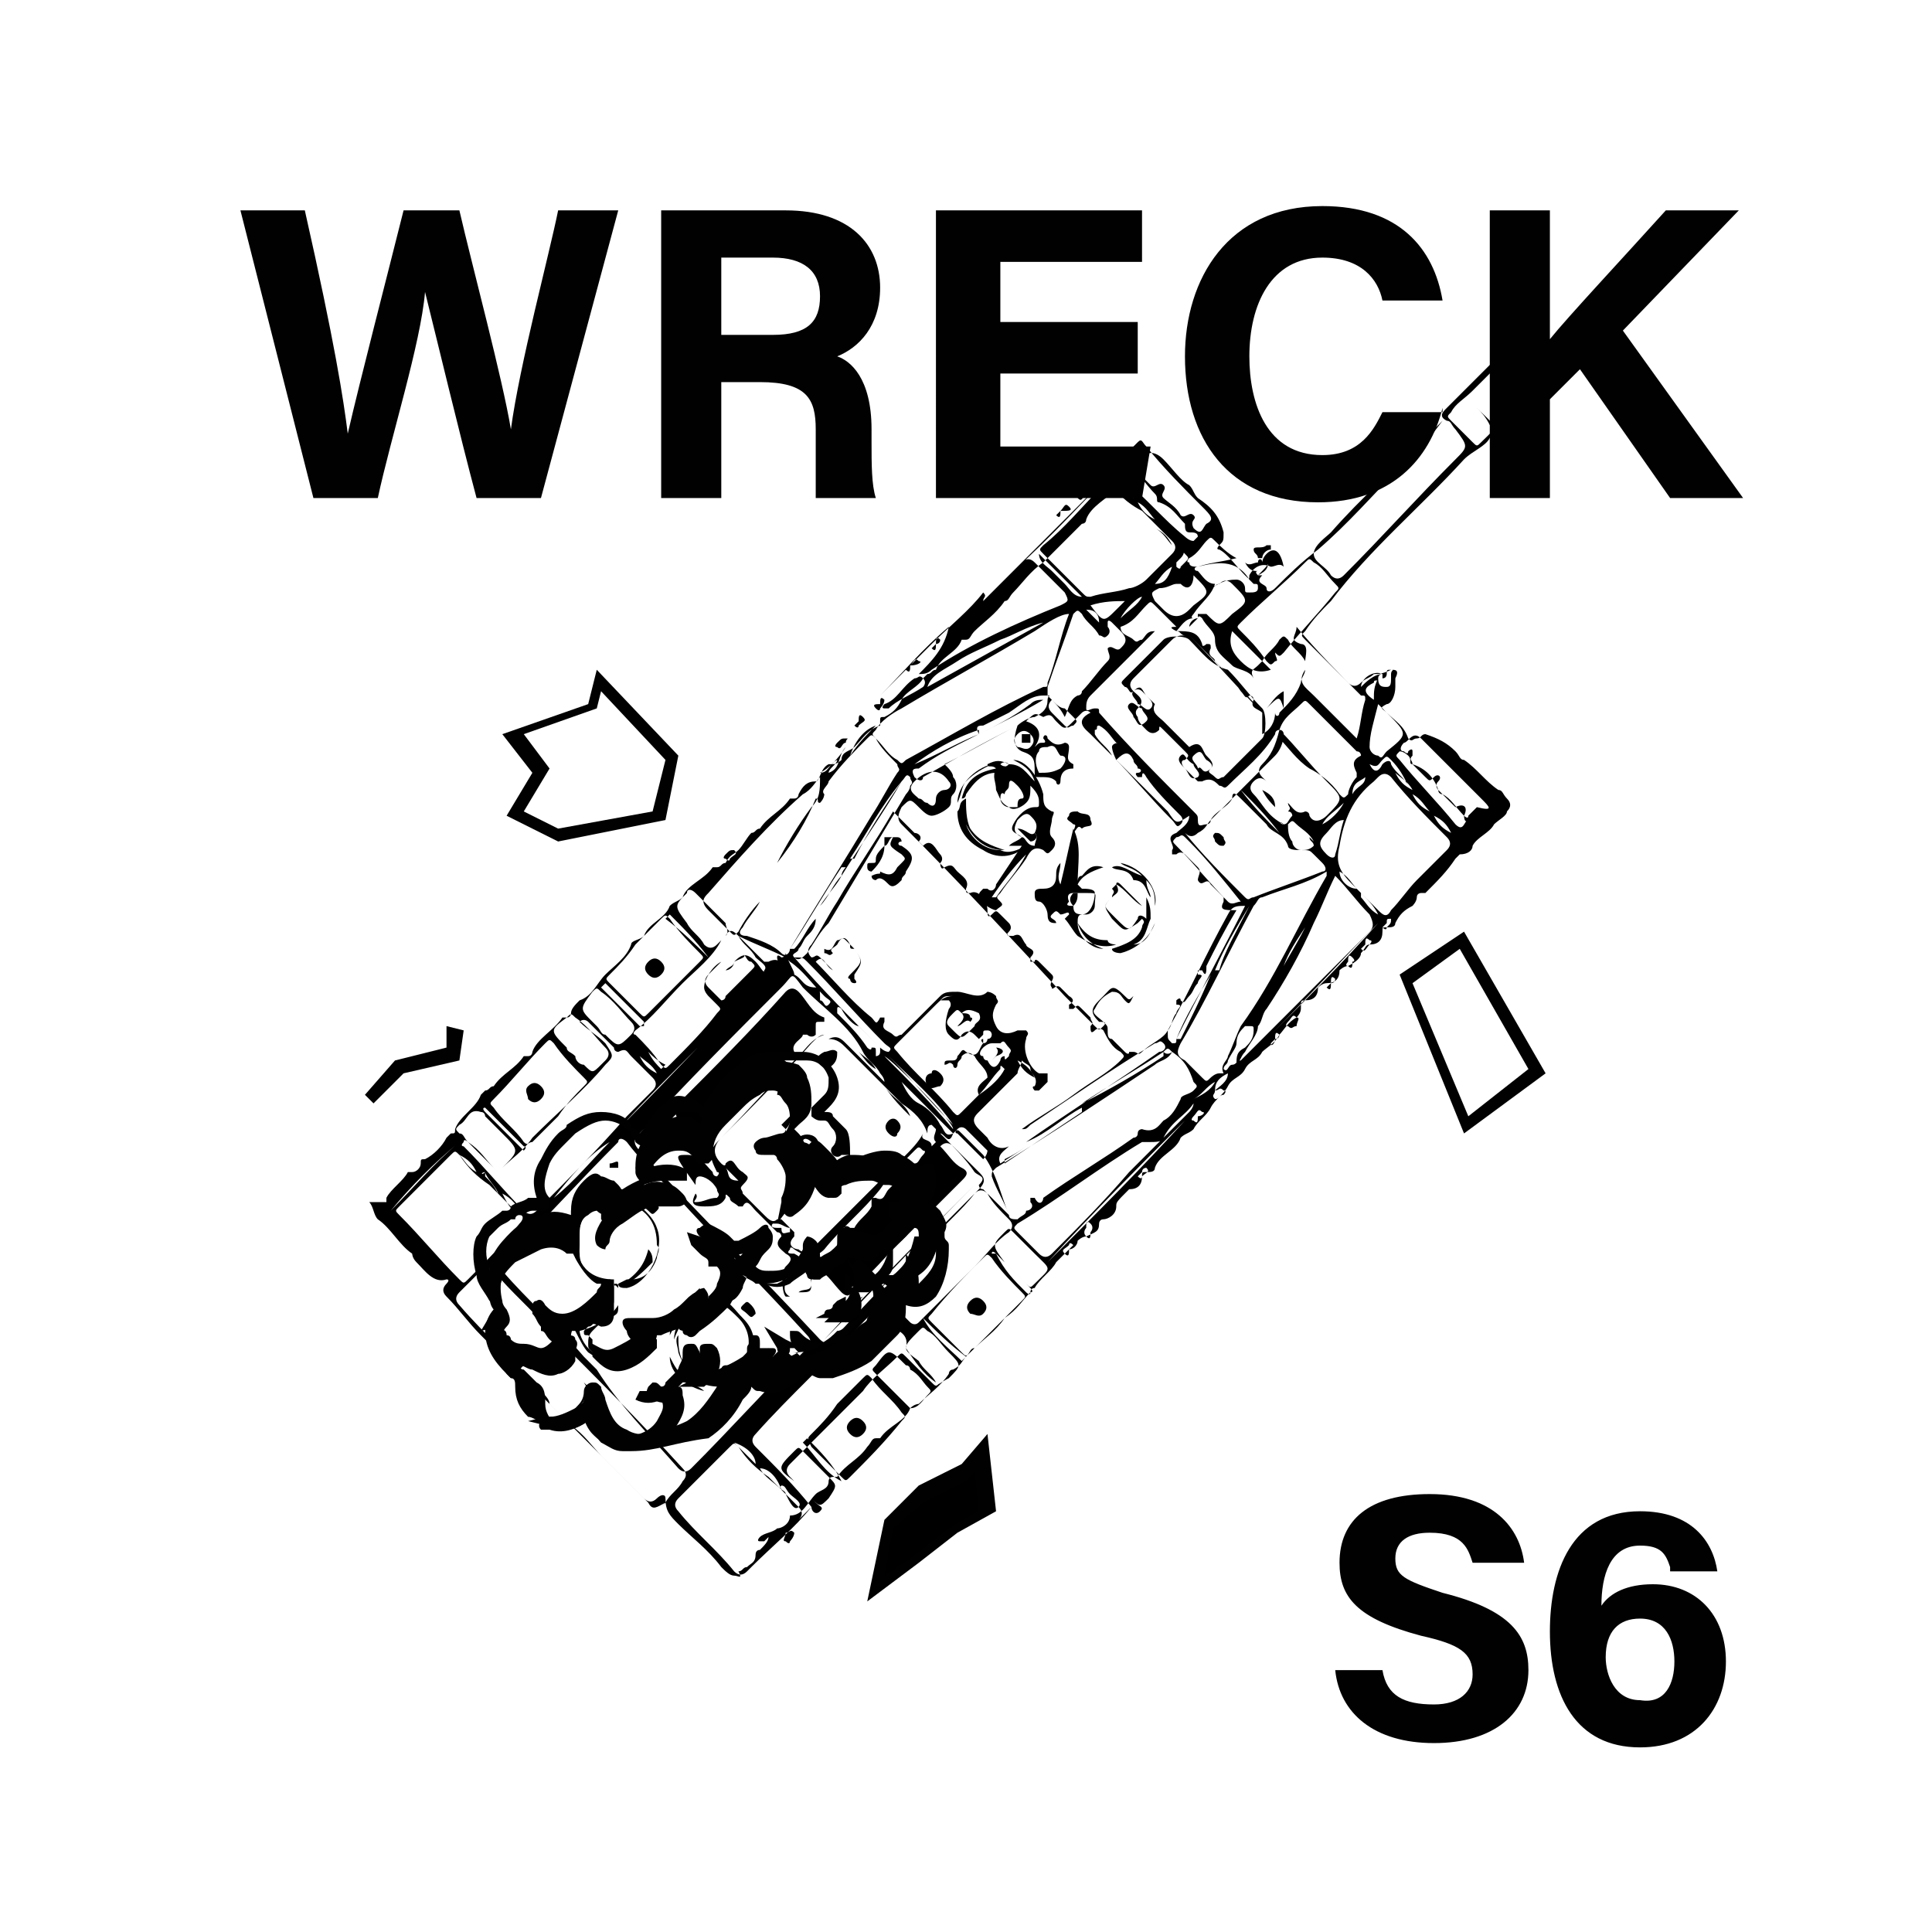 <svg version="1.2" baseProfile="tiny" xmlns="http://www.w3.org/2000/svg" viewBox="0 0 45 45" overflow="visible" xml:space="preserve"><path fill="none" d="M-45 0H0v45h-45z"/><path d="M29.5 12.9c-.1.1-.1.2-.1.2 0-.1-.1-.1-.1 0-.1 0-.2.1-.3 0 .1.2.2.2.3.2 0 0-.1 0 0 .1h.1c-.2.2.1.2.1.3 0 .1.1.1.2 0 .3-.3.6-.6 1-.9.7-.6 1.3-1.3 1.9-1.9.4-.3.7-.7 1-1.1l-.4.4c-.7.7-1.5 1.4-2.2 2.2-.1.1-.4.3-.4.5s.3.3.4.5c.1.1.2.1.3 0 .9-.9 1.7-1.8 2.6-2.7.3-.3.3-.3 0-.7-.1-.1-.1-.2-.2-.2-.2-.1-.1-.2 0-.3l1.2-1.2c.2-.2.3-.3.5-.4.1-.1.2-.1.2 0l.4.4c.1.1.1.1 0 .2 0-.3-.3-.4-.5-.6h-.1v.2c.1.1.2.2.3.4l-.3-.3c-.1-.1-.1-.1-.2 0l-.9.9c-.2.2-.4.3-.5.5-.1.1-.1.1 0 .2l.5.5c.1.1.1.1.2 0 .4-.4.4-.3 0-.7l-.1-.1c.1.1.2.2.3.4.1.1.1.1.1 0l.9-.9.2-.2c0-.1.1-.1.2-.1-.4.5-.9.9-1.4 1.5-.1.2-.4.3-.6.5-1 1.1-2.2 2.1-3.1 3.3-.2.2-.4.4-.6.7-.1.1-.1.1 0 .2l1 1c.1.1.2.1.3 0 .1-.1.2-.1.3-.2.1 0 .2 0 .4-.1.1 0 .2 0 .1.2v.2c0 .2-.1.4-.2.4-.2.1-.1.1 0 .2.2.2.4.3.5.6.1.1.1 0 .2 0s.1-.1.2-.1c.3.1.5.2.7.4.1.1.1.2.2.2.3.2.5.5.8.7.1 0 .1.1.2.2s.1.2 0 .3c0 .1-.2.2-.3.3-.1.2-.4.3-.5.5 0 .1-.1.2-.3.2l-.1.1c-.2.3-.4.5-.7.8h-.1s-.1 0-.1.1-.1.2-.1.2c-.2.1-.3.2-.4.4 0 .1-.1.1-.2.1s-.1 0-.1.1c0 .2-.1.3-.3.3-.1 0-.1.1-.2.2 0 .1-.1.2-.3.3-.1 0-.2.1-.2.1 0 .2-.1.3-.3.3-.1 0-.2.1-.2.1 0 .2-.1.3-.3.3-.1 0-.1 0-.1.2 0 .1-.1.2-.1.2-.2.1-.3.3-.4.4-.1.2-.3.3-.4.4-.1.2-.3.2-.4.4-.1.2-.3.2-.4.4-.1.2-.3.3-.4.5-.1.2-.3.3-.4.5-.1.1-.2.1-.3.2-.1.3-.5.4-.6.7 0 .1-.1.1-.2.1s-.1 0-.1.1c0 .2-.1.3-.3.3-.3.3-.3.3-.3.4 0 .2-.2.3-.3.3-.1 0-.1.1-.1.1 0 .2-.1.2-.3.3-.1 0-.2.1-.2.1 0 .1-.1.2-.2.2l-.3.3c-.1.2-.4.4-.5.6 0 0-.1 0-.1.1-.2.2-.3.4-.6.6-.2.3-.5.5-.7.7-.1 0-.1.1-.2.2s-.1.2-.3.3c-.1 0-.1.1-.1.1-.2.3-.5.5-.7.7 0 0-.1 0-.2.1-.1.3-.5.4-.7.7h-.1c-.1 0-.1.1-.2.2-.2.3-.5.4-.7.7h-.1c-.1 0-.1.1-.1.1 0 .2-.2.2-.3.3-.2.2-.3.5-.6.5 0 .2-.2.3-.3.3-.1.1-.3.1-.4.2 0 0-.1.1 0 .1h.1l.1-.1c0 .1-.1.2-.2.3-.1 0-.1.1-.1.1 0 .2-.1.2-.2.3-.1 0-.1.1-.2.1.1.2 0 .1-.1.1s-.2-.1-.3-.2c-.3-.4-.7-.7-1-1-.2-.2-.3-.3-.3-.6 0-.1-.1-.1-.2 0s-.2.1-.3 0l-1-1c-.2-.2-.4-.5-.7-.7l-2.1-2.1c-.3-.3-.5-.6-.8-.9-.1-.1-.1-.2 0-.3 0 0 .1-.1 0-.1-.3.1-.5-.2-.7-.4-.1-.1-.1-.2-.1-.2-.3-.2-.5-.6-.8-.8-.1-.1-.1-.3-.2-.4H9v-.1c.1-.2.4-.4.5-.6h.1c.1 0 .2-.1.2-.2s0-.1.1-.1c.2-.1.4-.3.5-.5l.1-.1c.1 0 .1 0 .1-.1.1-.3.5-.5.6-.8l.1-.1c.1 0 .1-.1.2-.1.2-.3.5-.4.7-.7h.1c.1 0 .1-.1.1-.1.1-.3.5-.5.7-.8h.1c.1 0 .1-.1.1-.1 0-.1.1-.2.2-.3.3-.1.4-.4.6-.6.2-.2.5-.4.6-.7 0-.1.2-.1.3-.2.1-.3.5-.4.6-.7.1-.1.2-.1.3-.2.1-.3.5-.4.7-.7h.1c.1 0 .1-.1.2-.1.1-.2.2-.2.3-.3.1-.1.2-.3.3-.4.1 0 .1-.1.2-.1.2-.3.5-.4.7-.7h.1c.1 0 .1-.1.1-.1.1-.2.2-.3.4-.3.1 0 .1-.3.3-.4h.1c.1 0 .2-.1.2-.1 0-.2.2-.2.3-.3.2-.2.3-.4.6-.5v-.1c0-.1 0-.1.1-.1.2-.1.3-.2.4-.4.1-.2.4-.3.5-.5l.1-.1c.1 0 .1-.1.2-.1.1-.3.5-.4.6-.7h.1c.1 0 .1-.1.2-.2.2-.2.5-.4.7-.7.1 0 .1-.1.2-.2.2-.2.4-.5.7-.7l.6-.6.3-.3s.1 0 .1-.1c.1-.3.5-.5.7-.7.2-.2.4-.4.6-.7.1-.2.3-.2.5 0s.4.5.6.6c.1.1.1.2.2.3.3.2.5.4.6.8 0 .2 0 .2-.1.3 0 0-.1.1 0 .1.2.1.4.4.6.6.1.1.1.1.1 0 .1-.2.3-.3.5-.2.1 0 .2-.1.3 0-.1-.5-.3-.4-.4-.3.1.3 0 .4-.2.5.3-.3.3-.3.2-.5zM28.6 25c-.2.1-.3.2-.3.4 0 .1-.1.1 0 .2.1 0 .1-.1.2-.1 0 0 .1-.1 0-.1-.1-.1-.1 0-.2 0 .1-.1.3-.2.3-.4zm3.4-9.1c-.2.1-.3.2 0 .4 0-.2 0-.3.1-.5 0 .2.1.2.2.2s.1-.1.1-.2v-.1c0-.1.1-.1 0-.1s-.1 0-.1.1c0 0 0 .1-.1.1v-.1c-.2-.1-.5.1-.5.3.1-.1.3-.3.5-.3 0 0-.1 0-.1.1s-.1 0-.1.1zm-9.6 7.7c-.1-.1-.1-.1-.2 0s-.2.2-.1.3l.1.1c.2.2.2.2.4 0l.1-.1c0-.1.2-.1.1-.3-.2-.1-.3-.1-.4 0zm7.5-4.4c.1 0 .1-.1.2-.2 0 0 0-.1-.1-.1.1-.1 0-.1 0-.2l-.5-.5c-.1-.1-.2-.1-.3 0-.1.1-.1.2 0 .3.2.2.3.5.7.7-.1-.1-.1 0 0 0zm-4-1.8c0-.1.2-.1.1-.1-.1-.1-.2-.3-.4-.4-.1 0 0 .1-.1.1v.1c.1.2.3.3.4.5.5.5.9 1 1.4 1.5.1.1.1.2.2.1s0-.2 0-.2c-.3-.3-.6-.6-.8-.9 0 0-.1-.2-.1 0h-.1s-.1-.1 0-.1.1-.1 0-.1c0-.1-.1-.1-.1-.2-.1-.2-.2-.2-.4 0-.1-.2-.1-.3-.1-.3zM21 25.2c.1.2.2.4.4.5.2.1.4.3.5.5.1.1.1.3.3.2-.1.3-.2 0-.3 0 .3.3.6.6.8.9.1.1.3.1.1.3 0 0 0 .1.1.1l.6.6c-.2-.5-.3-1-.6-1.4l-.5-.5c-.1-.1-.1-.1-.2 0L21 25.2zm1.6-8c-.4.2-.8.4-1.2.7-.1 0-.2 0-.1.2.1.1.2.1.2 0 .7-.4 1.4-.8 2.2-1.2.1-.1.3-.2.4-.2.2-.1.3-.2.3-.4 0-.1.1-.1 0-.1h-.1c-.3 0-.5.2-.8.4l-.6.3c-.1 0-.2 0-.1.2.4-.2.8-.4 1.2-.7.1-.1.2-.1.3-.1-.5.3-1.1.6-1.7.9zm5.2-2.9s-.1.1 0 .1c-.2 0-.3.2-.4.3.3 0 .5 0 .6.3 0 .1.1 0 .1 0 .1 0 .1 0 .1.1-.1.2.1.2.1.3.2.2.4.4.6.7.1.1.1.2.2.1 0 0 .1 0 .1.1-.1.2.1.2.2.3v.5c.2-.1.3-.3.3-.5 0 .1.1.1.1 0 .2-.2.4-.4.5-.7 0-.1.1-.2.1-.3-.2.3 0 .4.2.6l1 1c.1-.3.1-.6.2-.9 0-.1 0-.1-.1-.1-.5-.5-1-1-1.5-1.6 0 .2-.2.3.1.4.2 0 .1.3.1.4-.1-.2-.3-.3-.4-.5-.1-.1-.1-.1-.2 0-.1.2-.3.3-.4.5l-.1.1c-.1.1-.2.1-.1.3-.1-.2-.4-.2-.5-.3-.2-.2-.4-.3-.4-.6 0-.2-.2-.3-.3-.5-.1-.1-.1 0-.1 0l-.2.2c0-.1.1-.2.2-.2v-.1h.2c.3.3.3.3.6 0 .4-.3.4-.3 0-.7-.1-.1-.2-.1-.3 0-.1 0-.1.1-.2.1.2-.1.3-.2.6-.2.1 0 .2.1.2.2s0 .1.1.1.2 0 .2-.1 0-.1-.1-.1l-.1-.1c-.3-.5-.8-.4-1.2-.3-.1 0-.1.1 0 .1.1.1.2.3.4.3-.1.3-.3.4-.5.7zm-8.2 6.1c0-.1.1-.2.1-.2h-.1c-.4.6-.8 1.3-1.2 1.9h.1c.2-.2.3-.5.5-.7 0 .2-.1.3-.2.4-.1.1-.1.2-.2.3 0 .1-.2.1-.1.2s.2 0 .3-.1c.2-.3.3-.5.5-.7l1.8-3s.1-.1.1-.2c.1-.1 0-.1 0-.2-.1-.1-.1 0-.2.1-.4.7-.9 1.4-1.4 2.2-.2.2-.3.5-.5.7.2-.3.4-.5.5-.7zm7.4 4.1c.1 0 .2-.1.1-.2s-.1 0-.2 0c-1 .6-2 1.3-2.9 1.9-.1.1-.1.1-.2.1.4-.3.8-.5 1.2-.8.4-.3.8-.5 1.1-.8.1-.1.1-.1 0-.2-.2-.1-.3-.3-.4-.5 0 0-.1-.1-.2 0s-.1 0-.1-.1c.1-.1 0-.1 0-.2l-.2-.2c-.1-.1-.1-.1-.2 0h-.1v-.1c.2-.1 0-.2 0-.2l-.2-.2c-.1-.1-.2.1-.2 0-.1-.1.1-.2 0-.3l-.3-.3s-.1-.1-.1 0H24v-.1c.2-.2-.1-.2-.1-.3-.1-.1-.1-.3-.3-.2-.1 0-.2 0-.1-.1s0-.2 0-.2l-.2-.2c-.1-.1-.1-.1-.2 0s-.1 0-.1-.1c0-.2-.2-.5-.4-.4-.1 0-.1 0-.1-.1.1-.2-.1-.3-.2-.4-.1-.1-.1-.2-.3-.1-.1.1-.1-.1-.1-.1.1-.1 0-.2 0-.2-.1-.1-.2-.4-.4-.2l-.1-.1c.1-.1 0-.2-.1-.2l-.5-.5c-.4.7-.9 1.4-1.3 2.1-.2.3-.4.7-.6 1-.1.1-.1.2 0 .3.5.5.9 1 1.4 1.4.1.1.1.2.2 0h.1v.1c-.1.2.1.2.2.3.1.1.1 0 .2 0l.9-.9c.1-.1.2-.1.4-.1s.5.2.7 0c0 0 .1 0 .2.1 0 .1.1.1 0 .2-.1.2-.1.3 0 .5s.3.2.5.1h.2c.1.1 0 .1 0 .2-.1.3.1.7.3.8h.2v.2l-.2.2h-.1s-.1-.1 0-.1c.1-.2-.1-.3-.1-.4 0-.1-.1-.1-.2-.2 0 .1-.1.2-.1.3l-.9.9c-.1.1-.2.2 0 .4l.2.2c.1.2.3.3.5.2-.1.1-.3.2-.2.4.3-.2.5-.3.7-.5-.2.2-.4.3-.6.4v.1l1.8-1.2v-.1c-.4.2-.8.6-1.3.8 1-.7 2.1-1.4 3.1-2.1zm-4.1-.2c.1 0 .1-.1.1-.1.1 0 .1-.1.1-.1s0-.1-.1-.1-.1 0-.1.1l-.1.1-.1-.1c-.1-.1-.2-.1-.3 0-.1.2-.2.1-.3 0-.1-.1-.1-.3 0-.6 0 0 .1-.1 0-.2h-.2l-1 1c-.1.1-.1.1 0 .2.4.5.9.9 1.3 1.4.1.1.1.1.2 0l.4-.4c-.1-.2.1-.3.2-.4 0-.2-.2-.3-.3-.5-.1-.1-.2-.1-.3 0 0 .1-.1.1-.1.2s-.1.1-.1 0c-.1-.1-.1 0-.2 0 0-.1 0-.1.2-.1.1 0 .1-.1.1-.1.1-.1.1-.2.2-.1.3.2.3-.1.4-.2-.1-.1 0-.1 0-.1v.1zm6.1.1c.1-.1.2-.2.2-.4 0-.1 0-.1-.1-.1H29c-.1.1-.2.2-.2.4 0 .1-.1.2-.2.4 0 .1-.1.1-.1.2.1.1.1-.1.2-.1s.1-.1.2-.1l3-3c.1-.1.1-.2 0-.4-.3-.3-.5-.6-.8-.9-.2.4-.3.7-.5 1.1-.3.7-.7 1.4-1.1 2-.1.1-.1.3-.2.4 0 .2-.2.4-.3.6-.1.1-.1.2-.2.3 0-.2 0-.3.2-.4zm-11.9-2c.2-.2.3-.2.5 0 .1.1.2.3.2.2.1-.1-.1-.2-.2-.3-.1-.2-.3-.3-.4-.5-.1-.1-.2-.2-.3 0 .1-.1 0-.2 0-.3l-.7-.7c-.1-.1-.2-.1-.2 0-.3.3-.3.3 0 .7.1.2.3.3.4.5.1.1.2.1.3 0l.1-.1c-.2.4-.6.7-.9 1-.4.4-.7.8-1.1 1.1-.1.1 0 .1 0 .1.2.2.4.4.6.7.1.1.1.1.2 0 .4-.4.8-.8 1.1-1.2.1-.1.1-.1 0-.2l-.2-.2s-.1-.1-.1-.2c0-.2.2-.5.4-.6l-.3.3c-.1.1-.1.2 0 .3l.3.3s.1 0 .1-.1l.6-.6c.1-.1.1-.1 0-.2-.1 0-.1-.1-.2-.2.1.1 0 .1-.2.2 0 .1-.1.2-.2.2.1-.1.2-.1.2-.2zm10.3-7.8-.5-.5c-.1-.1-.1-.1-.2 0-.2.2-.3.4-.6.5 0 .2.2.2.3.3.1.1.1 0 .2 0 .1-.1.1-.2.3-.2l-1.2 1.2-.3.3c-.1.1-.1.2-.1.3 0 .1.1 0 .2 0s.1 0 .1.1c.7.8 1.4 1.5 2.2 2.3.1.1.1.1.1.2 0 .2.1.1.2.1 0 0 .1 0 .1-.1l1.5-1.5c.1-.1.2-.3.2-.5 0 0 0-.1-.1-.1 0 0-.1 0-.1.1-.3.5-.7.8-1.1 1.2-.1.1-.1 0-.2 0-.1-.1-.2-.2-.4-.1h-.1l-.3-.3c-.1-.1-.1-.2 0-.2.1-.1.1-.1 0-.2l-.5-.5c-.1-.1-.1-.1-.1 0-.1.1-.2.1-.3 0-.1-.1-.2-.2-.2-.3 0 0-.1-.1 0-.2.2-.2 0-.3-.1-.4-.1-.1-.1-.2 0-.3l.9-.9c.1-.1.2-.1.3-.1-.1 0-.1-.1-.2-.1-.2-.1-.1-.1 0-.1zm-5.3 17.5c.3-.3.3-.3 0-.6-.2-.2-.3-.4-.5-.5-.1-.1-.1-.1-.2 0-.4.4-.4.4 0 .7.1.2.3.3.4.5-.3-.2-.5-.5-.7-.8.1-.4-.3-.4-.4-.6-.3-.4-.3-.3-.6 0-.8.9-1.7 1.7-2.5 2.6-.1.1-.1.2 0 .3.5.5.9.9 1.3 1.4 0 .1.1.2.2.1s0-.1-.1-.2l-.6-.6c-.1-.1-.1-.2 0-.3l1.7-1.7c.2-.3.5-.5.8-.8.1-.1.1-.1.2 0l.6.6c.1.1.1.1.2 0-.1.1 0 0 .2-.1zM16 26.9c.3 0 .4.2.6.4 0 0 0 .1.1.1 0 0 .1-.1 0-.1-.2-.4-.2-.5.1-.8.7-.7 1.4-1.4 2.1-2.2.1-.1.2-.2.3-.2-.3.1-.4.3-.6.5-.6.6-1.2 1.3-1.8 1.9-.2.2-.2.4 0 .6 0 0 .1.1.1 0 .2-.2.2.1.4.2.1.1.2.1 0 .3-.1.1 0 .1 0 .2l.5.5c.1.1.2.2.3.1h.1l.3.3v.1c-.2.2 0 .3.1.3.1.1.3.1.4-.1l.9-.9 1.2-1.2c.1-.1.3-.3.4-.5-.1.2.2.1.2.3l.1-.1c-.1-.1 0-.2 0-.3l-.1-.1c-.1 0-.1.1-.1.2-.1-.3-.3-.5-.6-.7l-1.3-1.3c-.1-.1-.2-.2-.4-.2.2-.1.3 0 .4.1l.9.9c0-.1-.1-.2-.1-.2-.1-.2-.3-.3-.4-.5-.3-.6-.9-1-1.4-1.5-.3-.4-.2-.3-.5 0-1.1 1.1-2.2 2.2-3.3 3.4-.1.1-.2.2 0 .4 1.4 1.5 2.8 2.9 4.2 4.4.1.1.2.1.3 0 1.1-1.2 2.2-2.3 3.4-3.5.2-.2.1-.3 0-.4l-.6-.6c-.1-.1-.2-.1-.3 0 .2.2.3.4.5.5.2.1.1.2 0 .3l-1.6 1.6c-.3.3-.6.7-1 .9-.1 0 0 .1 0 .1 0 .1-.1.1-.2 0-.2-.2-.3-.4-.5-.5-.1-.1 0-.2 0-.2-.1-.2.1-.1.1-.1s.1 0 .1-.1l.4-.4s.1-.1 0-.1c-.1-.1 0-.2.1-.1h.1c.1-.2.3-.3.4-.5V28c0-.1 0-.1.1-.1.2.1.2-.1.3-.2l.3-.3c.1-.1.1-.3.3-.3.1 0 .1-.1.2-.2 0 0 .1-.1 0-.1-.1-.1-.1-.1-.2 0-.3.3-.6.6-.8.9-.4.5-.9.9-1.3 1.4-.2.2-.4.2-.7 0 0 0-.1-.1-.1 0-.1.1 0 .1.1.1.2.1.4.3.4.6s0 .3-.3.3c.1-.1.3 0 .3-.2s-.2-.5-.4-.4c-.2 0-.2.2-.2.3 0 .1-.1.3.1.4h-.1c-.1-.1-.1-.6 0-.7.1-.1.2-.2 0-.3-.1-.1-.3-.2-.1-.4 0 0 0-.1-.1-.1l-.5-.5c-.1-.1-.2-.3-.3-.1h-.1c-.1-.1-.2-.1-.2-.2-.1-.1-.1-.1-.1 0-.1.2-.3.2-.5.2-.3 0-.3-.1-.2-.3.1.1-.1.2 0 .2.2 0 .3-.1.5-.1.1-.1 0-.1 0-.2-.1-.2-.3-.3-.4-.3-.1 0-.1.1-.1.2-.5-.7-.5-.7-.2-.7zM28.5 21v-.1l-.3-.3c-.1-.2-.2.1-.3-.1 0-.1.1-.2 0-.3l-.3-.3s-.1-.1-.2 0h-.1v-.1c.1-.1-.2-.3.1-.4.1-.1.3-.2.3-.4-.3.2-.3.2-.5-.1l-1.8-1.8c-.1-.1-.4-.3 0-.5-.1-.1-.2 0-.2 0l-.2.2c-.2.2-.2.2-.4 0-.1-.1-.1-.2-.3-.1-.2-.1-.2-.1-.4.1.3.1.4.3.2.6.1-.1.1-.1.2-.1s0-.1 0-.1c0-.1.1-.1.1 0 .1.1.2.2.4.1 0 0 .1 0 .1.1 0 .2-.1.3.1.4v.1c-.2 0-.3.1-.3.3 0 .1-.1.1-.1 0-.1-.1-.2-.1-.4-.1-.1 0-.1 0-.1-.1 0-.3 0-.4-.3-.5-.2-.1-.2-.3-.1-.6-.6.3-1.1.6-1.7.9.1.1.2.2.2.3.1.1.1.3 0 .4-.1.1 0 .2-.1.3-.1.1-.3.2-.4.2-.1 0-.2-.1-.3-.2-.2-.2-.2-.2-.4 0-.1.2-.1.3 0 .4 1.3 1.3 2.5 2.6 3.8 4l.7.7c.1.1.1.1.2 0s0-.1-.1-.1c-.2-.2-.2-.3 0-.5l.1-.1c.2-.2.2-.3.5 0 .1.1.1.1.2 0-.1.2-.1.2-.2.1s-.1-.2-.3-.2c-.2.1-.3.2-.4.4-.1.1.1.2.2.3.1.1.1.1.1.2s0 .2.1.2l.3.3s.1.1.1 0h.1c.1 0 .1.1.2 0 .2-.2.5-.3.6-.5.1-.1.1-.3.2-.4 0-.1.2-.2 0-.2v-.1s.1-.1.1 0c.1.1.1 0 .2-.1s.1-.2.2-.3c0-.1.2-.2 0-.2v-.1h.1c.1.2.1 0 .1-.1.2-.4.4-.8.7-1.3-.3 0-.4 0-.3-.2zM15.8 34.2c.1.1.2.1.3 0 .9-.9 1.8-1.9 2.7-2.8.1-.1.1-.2 0-.3-1-1.1-2.1-2.2-3.1-3.3-.4-.4-.8-.8-1.1-1.2-.1-.1-.2-.1-.2 0-.9.9-1.8 1.9-2.7 2.8-.1.1-.1.2 0 .2.6.7 1.3 1.3 1.9 2l.3.3c.5.8 1.2 1.5 1.9 2.3zm2.3-14.1c.2-.4.5-.9.8-1.3.2-.2.2-.4.2-.7-.1.1-.2.3-.4.4-.8.7-1.5 1.5-2.2 2.3-.1.1-.2.2 0 .4l.5.5c.1.1.1.1.2 0 .1-.2.3-.5.5-.7-.1.2-.3.4-.4.6-.1.1-.1.2.1.2.3.1.6.2.8.4.1.1.2 0 .2-.1.6-1 1.3-2.1 1.9-3.1.2-.3.4-.7.6-1 .1-.1 0-.1 0-.2-.2-.2-.4-.4-.5-.6-.1-.1-.1-.1-.2 0-.3.3-.6.6-.9 1 0 .1-.2.2-.1.3 0 0 0 .1-.1.2-.1 0 0-.1-.1-.1-.2.5-.5 1-.9 1.5zm-3 14.9c.1.2.2.1.4 0 .1-.2.3-.3.4-.5.1-.1.1-.2 0-.3-1-1.1-2-2.1-3.1-3.2-.4-.5-.9-.9-1.3-1.4-.1-.1-.2-.1-.3 0l-.5.5c-.1.1-.1.2 0 .3.6.7 1.3 1.3 1.9 2 .1.1.2.2.2.3l2.3 2.3zm12.2-10.5c-.1.2-.3.2-.4.3-1.2.8-2.4 1.6-3.7 2.4-.1.1-.1.1-.1.2.1.3.3.6.4.9 0 .1.1.1.2.1.1-.1.2-.1.2-.2.1 0 .2-.1.1-.2v-.1h.1c.1.2.2.1.2 0 .7-.5 1.4-.9 2.1-1.4 0 0 .1 0 .1-.1s.1-.1.1-.1c.3.1.4-.1.5-.2.2-.1.3-.3.4-.5 0-.1.2-.1.3-.2.1-.1.1-.1 0-.2-.1-.3-.2-.5-.5-.7-.1-.1-.1-.1-.2 0 .1.1.2 0 .2 0zm-3.2-9.8c-1 .6-2.1 1.2-3.1 1.8-.2.1-.5.3-.6.5-.1.1-.1.1 0 .2.2.2.3.4.5.5.1.1.1.1.2 0 1.1-.6 2.1-1.2 3.2-1.7.1 0 .1 0 .1-.1.2-.5.3-1.1.5-1.6-.2 0-.5.2-.8.4zm3.6.2c-.1-.1-.5-.1-.6 0l-.9.9c-.1.1-.1.1 0 .2.1 0 .1.2.2.1s.2 0 .2 0l.2.2.1.1c-.1.2.1.3.2.4l.5.5.1.1c.3-.2.3.1.4.2.1.1.2.2.1.3-.1.1 0 .1.1.2s.1 0 .2 0l.9-.9c.1-.1.1-.6 0-.7-.3-.3-.5-.6-.8-.9-.4-.1-.6-.4-.9-.7zm1.7 6c-.1 0-.1.1-.2.2-.6 1.1-1.1 2.2-1.7 3.2-.1.2-.1.3.1.4l.4.4c.1.1.1.1.2 0 0 0 .1-.1.2-.1h.1c-.1-.2.1-.3.1-.4.1-.2.2-.5.3-.7.8-1.1 1.3-2.3 2-3.5v-.1c-.5.3-1 .4-1.5.6zm-15.3 3.4c.2.3.2.3 0 .5-.5.6-1.1 1.1-1.7 1.7-.2.3-.5.5-.7.7-.1.1-.1.1-.2 0l-.6-.6s-.1-.1-.1 0c-.1.1 0 .1 0 .1.5.5.9 1 1.4 1.5.1.1.2.1.3 0 .7-.7 1.4-1.4 2.1-2.2l.6-.6c.1-.1.1-.2 0-.3l-.5-.5c-.1-.1-.1-.2-.3-.1 0 0-.1 0-.1-.1l-.6-.6s-.1-.1-.2 0c.2.2.4.3.6.5zm19.6-4.5c.1-.1.1-.2 0-.3-.5-.5-.9-.9-1.3-1.4-.1-.1-.2-.1-.3 0l-.1.1c-.5.4-.7.9-.8 1.5-.1.4 0 .6.3.9l.6.6c.1.1.2.2.3 0 .2-.2.4-.5.6-.7l.7-.7zm-7.8-8.5c-.1-.1-.1-.1-.2 0-.5.5-.9 1-1.4 1.4-.1.1-.1.1 0 .2l.9.9c.1.1.1.1.2.1.3-.1.6-.1.9-.2.1 0 .3-.1.4-.2l.6-.6c.1-.1.1-.2 0-.3l-.7-.7c-.2-.1-.5-.3-.7-.6zM10.7 26.9c-.1-.1-.1-.1-.2 0l-1.2 1.2c-.1.1-.1.1 0 .2.5.5.9 1 1.4 1.5.1.1.1.1.2 0 .4-.4.8-.8 1.2-1.3.1-.1.1-.2 0-.2l-.7-.7c-.3-.2-.5-.4-.7-.7zm6.5 6.8c-.1-.1-.1-.1-.2 0l-1.2 1.2c-.1.1-.1.2 0 .3.4.5.9.9 1.3 1.4.1.1.2.1.3 0l1.2-1.2c.1-.1.1-.2 0-.3l-.7-.7c-.3-.2-.5-.4-.7-.7zm3.4-3.8c-.1.1-.1.2 0 .3l.6.6s.1.1.2 0l1.3-1.3c.3-.3.5-.6.8-.8.1-.1.1-.2 0-.3-.2-.2-.4-.4-.5-.6-.1-.1-.2-.1-.3 0-.3.4-.7.7-1 1.1-.4.3-.7.7-1.1 1zm8.4-9c.1.1.1 0 .2 0 .5-.2 1.1-.4 1.6-.6.1 0 .1-.1 0-.2l-.2-.2c-.1-.1-.1-.1-.3-.1-.1 0-.3 0-.3-.1-.1-.3-.4-.3-.5-.5l-.6-.6c-.1-.1-.2-.2-.2 0-.1.2-.4.3-.5.5-.1.1-.1.2-.3.3-.1.1-.2.1-.3 0 .4.5.9 1 1.4 1.5zm-7.6-5.2c.1 0 .2 0 .3-.1.9-.6 2-1.1 3-1.5.2-.1.2-.1.1-.3l-.7-.7c-.1-.1-.2-.1-.3 0l-.9.9c0-.1.1-.1 0-.2-.3.4-.8.8-1.2 1.2l-1.2 1.2c.5-.5 1-1.1 1.6-1.6-.1.5-.4.8-.7 1.1zm5.7 10.8c0 .1-.2.1-.3.1h-.2c-1 .6-1.9 1.3-2.9 1.9-.1.1-.1.1 0 .2l.5.5c.1.1.2.1.3 0 .6-.6 1.2-1.2 1.8-1.9l1.4-1.4s.1-.1.1-.2c-.2.3-.5.4-.7.8zm-8.2 6.9c-.1.1-.1.1 0 .3l.7.7c.1.1.1.1.2 0 .4-.4.8-.8 1.2-1.3.1-.1.1-.1 0-.2-.2-.3-.5-.5-.7-.8-.1-.1-.1-.1-.2 0l-.6.6c-.2.3-.4.5-.6.7zm10.8-18.2c.1.1.1.1.2 0 .4-.5.8-.9 1.2-1.4.1-.1.1-.1 0-.2-.2-.2-.3-.4-.5-.5-.1-.1-.1-.1-.2 0-.5.5-1 .9-1.5 1.4-.1.1-.1.1 0 .2.2.2.4.4.6.7.1.1.1.1.2 0 .1 0 0-.1 0-.2l-.3-.3.3.3zm-5.9 15.1c.1-.1.1-.1 0-.2-.2-.2-.5-.5-.7-.8-.1-.1-.1-.1-.2 0-.4.4-.8.8-1.2 1.3-.1.1-.1.1 0 .2l.7.7c.1.1.1.1.2 0l.6-.6.6-.6zm-10.2-5c.1-.1.1-.1 0-.2-.2-.2-.5-.5-.7-.8-.1-.1-.1-.1-.2 0-.4.4-.8.9-1.2 1.3-.1.1-.1.1 0 .2.2.3.5.5.7.8.1.1.1 0 .2 0l.6-.6c.2-.3.4-.5.6-.7zm.6-2.6c-.1.1-.1.1 0 .2l.7.7c.1.1.1.1.2 0l1.2-1.2c.1-.1.1-.1 0-.2-.2-.2-.5-.5-.7-.8-.1-.1-.1-.1-.2 0l-.6.6c-.2.3-.4.5-.6.7zm17-4.2c.1.1.1.1.2 0 0-.1.1-.3.2-.4V18c-.1-.2-.1-.3.1-.4 0 0 0-.1-.1-.1l-1.1-1.1c-.1-.1-.1-.1-.2 0-.2.2-.4.3-.5.6v.2c.2.2.4.5.7.7.2.1.5.3.7.6zm-6.1-2.3s.1 0 .1-.1c.2-.2.4-.5.6-.7.1-.1 0-.2 0-.3.1-.1.2.1.3 0 .1-.1.2-.2 0-.4l-.2-.2s-.1-.1-.1 0v.1s.1.1 0 .2-.1 0-.2 0c-.1-.2-.3-.3-.4-.5-.1-.1-.1-.1-.2 0-.2.6-.4 1.1-.6 1.7v.2c.2.2.3.3.4.5.1-.2.1-.4.3-.5zm4.3 1.6c-.1.1-.1.2 0 .3l.6.6c.1.1.2.3.4.2 0 0 .1 0 .1.1.1.2.3.1.4 0 .4-.4.4-.4 0-.8s-.7-.8-1.1-1.2c-.1.4-.2.6-.4.8zm5.1.8-1.4-1.4c-.2-.2-.3.1-.4.1-.1.1-.1.2 0 .2 0 0 .1.1.1 0 0 0 .1-.1.1 0v.1c-.1.1 0 .1 0 .2l.3.3c.1.1.1.1.2 0s.2 0 .1.1 0 .2 0 .2l.3.3.1.1c.2-.1.3 0 .2.2 0 0 .1.1.1 0l.2-.2c.4.1.3 0 .1-.2zM28 11.8c-.4-.4-.9-.9-1.3-1.4-.1-.1-.1-.2-.2-.1l-.3.3c0 .1.1.1.1 0 .1-.1.2 0 .1.1s0 .2.1.3l.3.3c.1.1.2-.1.3 0 .1.1-.1.2 0 .3.1.1.3.2.4.4.1.1.2-.1.3 0 .1.1-.1.1 0 .3.2.2.2 0 .3-.1.2-.1.1-.2-.1-.4zM11.5 27.2c.1.1.1.1.2 0 .4-.4.4-.4 0-.8l-.4-.4s0-.1-.1-.1c-.3-.1-.3.2-.5.3-.1.1-.1.1 0 .2.1 0 .1.1.2.2.3.2.4.4.6.6zm9.6 4.6c-.4-.4-.4-.4-.7 0-.1.1-.1.1 0 .2l.8.8c.2 0 .3-.2.4-.3.1-.1.1-.1 0-.2s-.2-.3-.4-.4c0 0 0-.1-.1-.1zm2.8-1.9c.1.1.1.1.2 0 .4-.4.4-.3 0-.7l-.5-.5c-.1-.1-.1-.1-.2 0-.3.3-.3.3 0 .7l.1.1.4.4zm-5 5c.2.2.2.2.4 0 .2-.3.2-.3 0-.5l-.6-.6c-.1-.1-.1-.1-.2 0-.4.4-.4.4 0 .7l.2.2.2.2zm-4.8-10.8c.3.3.3.3.6 0 .1-.1.1-.2 0-.3-.2-.2-.4-.5-.7-.7-.1-.1-.1-.1-.2 0-.3.4-.3.4 0 .7l.1.1c.1.1.1.2.2.2zm-.5.7c.2.2.2.2.4 0l.1-.1c.1-.1.1-.2 0-.3-.2-.2-.4-.5-.7-.7-.1-.1-.1-.1-.2 0-.4.3-.4.3 0 .7 0 .1.1.1.2.2 0 .1.1.2.2.2zm13.9-11.2h-.1c-.1 0-.2.1-.4.1-.2.1-.2.1-.1.3l.2.2c.2.2.4.2.6 0l.1-.1c.4-.3.4-.3 0-.7 0 .2-.1.4-.3.2zm1.1 7.7c-.5.9-.9 1.8-1.4 2.7v.1c0 .1 0 .1.1.2.1 0 .1 0 .1-.1.5-1 1.1-2.1 1.6-3.1-.2 0-.3 0-.4.2zm5.5-2.3c-.2-.2-.3-.4-.5-.5 0 0-.1 0-.1-.1-.1-.3-.3-.5-.6-.6-.1 0 0-.1-.1-.2 0 0-.1-.1-.2-.1-.1.1-.1.1 0 .2.4.5.9 1 1.3 1.5.2.2.2-.1.3-.1-.1.1-.1-.1-.1-.1zm-7.9-7.8c.5.4.9.9 1.4 1.3 0 0 .1.1.2.1l.1-.1c0-.1-.1-.1-.2-.1s-.1-.1-.1-.2c-.2-.2-.3-.4-.6-.5-.1 0 0-.1-.1-.2-.2-.2-.3-.4-.5-.5-.1 0 0-.1-.1-.2-.3.2-.3.2-.1.4zm1.5 8.4-.1-.1c-.1-.1-.1 0-.2 0-.1.1-.1.1 0 .2.4.4.8.9 1.2 1.3.1.1.2 0 .3 0-.4-.5-.8-1-1.2-1.4zm-9.2 3.1c.2.1.2.3.5.3.1 0 .1.1.1.2v.1c.1 0 .1.2.2.1s0-.1-.1-.2c-.3-.3-.5-.6-.8-.8l-.1-.1c-.4-.2-.7-.3-1.1-.5l.6.6h.1c.2-.1.3 0 .3.1l1.5 1.5-.4-.4-1.1-1.1s-.1-.1-.1-.2.1 0 .1 0 .1 0 .1-.1c.1.3.2.4.2.5zm4.8-7.8c-.4.2-.7.3-1 .5-.3.2-.6.3-.7.6l2.7-1.5c-.4.1-.7.3-1 .4zm8.6 2.5c0 .1.1.2.2.2.1.1.1 0 .2-.1.5-.4.5-.4 0-.9l-.2-.2c-.1.4-.2.7-.2 1zm-10.3 1.3c.1.1.2.1.2-.1 0-.1.1-.2.2-.2s.2-.1.1-.2c-.2-.3-.5-.3-.8 0-.2.2 0 .3.1.4.1 0 .1.1.2.1zm-1.1 5.7s.1.1.2.1c.1-.1 0-.1-.1-.2-.6-.6-1.2-1.3-1.8-1.9-.1-.1-.1-.1-.3-.1.7.8 1.3 1.4 2 2.1zm7.8-11.8c-.1-.1-.1-.1-.2 0s-.2.3-.4.4c0 0-.1.1 0 .1 0 .1.1.1.2.1.3-.1.5-.1.9-.2-.2-.1-.4-.3-.5-.4zm.6 2.8c.2.2.4.3.7.2l-.9-.9c-.1.3 0 .5.2.7zm-4.2 2.5c.1-.1.2-.3 0-.3-.1-.1-.1-.3-.3-.2-.1 0-.2 0-.2.1-.1.1-.1.3 0 .5.2 0 .3 0 .5-.1zm6.2 1.5c-.2.2-.2.3 0 .5.1.1.2.1.2 0 .1-.3.1-.5.2-.8-.2 0-.3.2-.4.3zm-7.4 5.2c0-.1.1-.1 0-.2s-.1-.2-.2-.1h-.2c-.1 0-.2.1-.2.1-.1.1-.1.2 0 .2 0 0 0 .1.1.1.1.2.2.2.3 0 0 0 0-.1.1-.1 0 .1 0 .1.1 0zm-2.9 0c.6.6 1.1 1.1 1.6 1.7 0-.2-1.4-1.6-1.6-1.7zm4.8-10.5c.3.4.3.4.6.1l.2-.2c-.2 0-.5 0-.8.1zm-5.8 9.4s-.1-.1-.1 0v.1c.3.3.5.5.7.8 0 0 .1.1.1 0 .1 0 .1 0 .1.1v.1s.1 0 .1-.1v-.1l-.5-.5c-.1 0-.3-.2-.4-.4zm3.1 4.1c0-.1 0-.1 0 0-1.2 1.2-2.4 2.4-3.5 3.6 1.2-1.2 2.3-2.4 3.5-3.6zm-8.2-1.4c1.2-1.2 2.3-2.4 3.5-3.6-1.2 1.3-2.4 2.4-3.5 3.6zm7-10.4c-.1-.1-.1 0-.2 0-.3.2-.4.5-.7.6 0 0-.1.1 0 .1h.1c.2-.2.5-.3.8-.5 0 0 .1-.1 0-.2zm2.9 13.6c.1 0 .1 0 0 0 1.1-1.1 2.2-2.2 3.2-3.3-1 1-2.1 2.1-3.2 3.3zm5.9-9.6c.1 0 .2 0 .3-.1 0-.1-.1-.1-.1-.2l-.3-.3c-.1-.1-.1-.1-.2 0 0 .1 0 .3.1.4 0 .1.1.2.2.2zm-5.7-3.4-.1-.1c-.1.1-.1.2 0 .3l.3.3c.1.1.1 0 .2 0 .1-.1.1-.1 0-.2l-.2-.2c-.1 0-.2-.1-.2-.1zm-1.4 12.8s-.1-.1-.1 0h.1c.2.4.4.6.7.9 0 0 .1.1.1 0 .1 0 0-.1 0-.1l-.4-.4-.4-.4zm-4.3 2.3c-.9.9-1.7 1.8-2.6 2.6.9-.8 1.7-1.7 2.6-2.6zM21 18.2c-.1 0-.1-.1 0 0-.5.6-.8 1.2-1.2 1.8h.1c.3-.6.7-1.2 1.1-1.8zm8.4-1.6c-.5-.6-1.1-1.2-1.7-1.8.6.6 1.1 1.2 1.7 1.8zM23 26.8l-.5-.5s-.1-.1-.2 0 0 .1 0 .1l.6.6c.1-.1.1-.2.1-.2zm6.6-2.7c.8-.8 1.7-1.7 2.5-2.6-.8.8-1.6 1.7-2.5 2.6zm-3.5-13.3-2.5 2.5c.9-.8 1.7-1.7 2.5-2.5zm-6.5 23.7c0 .1 0 .1 0 0 .1 0 .1 0 0 0-.2-.4-.5-.7-.8-1l-.1.1c.3.3.5.7.9.9zm5.6-8.8s.1.1 0 0c.6-.3 1.3-.7 1.9-1.1v-.1c-.6.4-1.3.8-1.9 1.2zm-1-12.8c0 .2.2.3.3.4l.3.3c.1.1.2.3.4.3l-1-1zm-2.9 4.9c.5-.2 1-.5 1.5-.7V17c-.6.2-1.1.5-1.5.8zm-6.7 5.8.3.3h.1v-.1l-.9-.9-.1.1.6.6zm14.5-2.5c-.1 0-.1 0 0 0-.3.5-.6 1-.8 1.5h.1c.1-.4.4-.9.7-1.5zm-12.6 1.2c-.3-.4-.6-.7-.9-1l-.1.1c.4.3.7.6 1 .9zm11.7.4c-.3.5-.6 1-.8 1.5h.1c.2-.4.5-1 .7-1.5zm-6.7 8c.2.4.6.7.9 1l.1-.1c-.4-.3-.7-.6-1-.9zm-7.8-5.5s0-.1 0 0c-.3-.4-.6-.7-.9-1 .3.3.6.6.9 1zm-2.4.7.8.8.1.1c.1-.1 0-.1 0-.1l-.9-.9c-.1 0 0 .1 0 .1zm9 6c0 .1 0 .1 0 0 .3.4.6.7.9 1-.3-.3-.6-.6-.9-1zm-7.4-4c.5-.4.9-.9 1.3-1.3-.5.3-.9.8-1.3 1.3zm16.9-8.5s0-.1 0 0c-.3-.4-.6-.7-.9-1 .3.4.6.7.9 1zm-3-2.9c.1-.1 0-.2-.1-.3-.1-.1-.1-.3-.3-.1-.1.1.1.2.1.3.1 0 .2.2.3.1zM9.1 28.2c.5-.5 1-1.1 1.6-1.6-.6.5-1.1 1-1.6 1.6zM24 17.4c.1-.1.1-.2 0-.3-.1-.1-.2-.1-.3 0-.1.1-.1.2 0 .3.1 0 .2.1.3 0zm-3.3 7.2c.5.5 1 1.1 1.5 1.6-.4-.6-1-1.1-1.5-1.6zm11.7-6.9c-.1-.1-.1-.1-.2 0s-.1.2-.3.1c.1.2.2.2.3 0 .1-.1.2-.1.2 0 .1.2.3.3.4.5-.1-.2-.2-.4-.4-.6zm-4.9-5c.1.1.1.2 0 .3l-.1.1v.1c.1.1.1 0 .1 0l.1-.1c.1-.1.1-.1 0-.2l-.6-.6c.2 0 .3.2.5.4zm.7 5.2c.1-.1-.1-.2-.1-.2-.1-.1-.1-.3-.3-.1-.1.1.1.2.1.3.1-.1.1.2.3 0zm-.7-.3c-.1.1 0 .2.1.3.1.1.1.3.3.2.1-.1-.1-.2-.1-.3-.2-.1-.2-.3-.3-.2zm-1.2-1.2c-.1.1.1.2.1.3.1.1.1.3.3.1.1-.1-.1-.2-.1-.3-.1 0-.2-.2-.3-.1zm-8.8 20.1s.1 0 0 0l1.4-1.4c-.4.5-.9.9-1.4 1.4zm5.9-11.6c-.1-.1-.1-.1-.1 0-.2.2-.3.4-.5.6.3-.2.5-.4.6-.6zM19.1 18c.2 0 .2-.2.4-.3 0 .1-.2.2-.2.3.3-.1.2-.4.4-.6-.2.3-.4.5-.6.6zm-6.7 10.4c-.3.3-.6.6-.9 1 .2-.4.6-.7.9-1zm17-15.4c0-.1.1-.2.2-.2v-.1h-.1c-.1.1-.3 0-.3.1s.1.1.1.2h.1zm1.9 5.7c-.2.2-.4.3-.5.5.2-.1.4-.3.5-.5zm-10.9-1.8c-.3.1-.5.4-.6.7.2-.3.4-.5.6-.7zm1.5 6.4-.9.9.8-.8c.1-.1.2-.2.4-.2-.2 0-.2 0-.3.1zm-.7 2.7c-.1-.3-.4-.4-.6-.7.2.3.4.5.6.7zm9.2-4.4c-.1 0-.1 0 0 0-.2.3-.4.6-.5.9.1-.2.3-.5.5-.9zm-18.3 6.7c0-.2-.2-.4-.4-.5.1.2.2.4.4.5zm8.5 2c-.1 0-.1 0 0 0 .1.2.2.3.3.4 0-.2-.2-.3-.3-.4zm6-16.4c-.1 0-.4.3-.5.5.2-.2.4-.3.5-.5zm-8 21.2c.1-.1-.1-.2-.2-.3-.1-.1-.1-.2-.2-.2-.1.1.1.1.1.2.1.2.2.4.3.3zm9.7-9.9c-.2.1-.3.3-.5.4.2-.1.4-.2.5-.4zm-2.7-10.7c0-.2-.1-.3-.3-.3l.3.3zm6.5 6.8c-.1-.2-.2-.3-.4-.5v.1c.1.1.2.3.4.4zm-17 3.2c-.1-.1-.1-.1 0 0-.1 0-.1 0 0 0 .1.2.2.3.3.4l.1-.1c-.2-.1-.3-.2-.4-.3zm-4 2.8c-.1-.2-.2-.3-.4-.4.1.1.2.3.4.4zm6.5 6.8c0-.2-.2-.4-.5-.5l.5.5zm3.2-3.3c-.1-.2-.2-.3-.4-.4.1.2.2.3.4.4zM32.5 18c.1.2.2.3.4.4-.1-.2-.3-.3-.4-.4zM17.7 34.2c.1.2.3.3.5.5-.1-.3-.3-.5-.5-.5zm15.2-15.7c.1.2.2.3.4.4-.1-.1-.2-.3-.4-.4zm-1.7 1.8c0 .2.2.4.4.4-.1-.1-.2-.3-.4-.4zm-19.9 7c-.1 0-.1.1 0 0-.1.1-.1.1 0 0v.1c.1.1.2.2.3.4 0-.1-.3-.4-.3-.5zM33.4 19c.1.2.2.3.4.4-.1-.2-.2-.3-.4-.4zm-18.5 5.6c.1.2.2.3.4.4-.1-.2-.3-.3-.4-.4zm11.6-12.9c.1.2.2.3.4.4-.1-.1-.2-.3-.4-.4zm-2.4 13.4c-.1-.2-.2-.3-.4-.4.1.2.2.3.4.4zM26 11.2c.1.2.2.3.4.4-.1-.1-.3-.2-.4-.4zm4.2 8 .4.4c-.1-.2-.3-.3-.4-.4zm-2.9-6.5c-.1-.2-.2-.3-.4-.4.2.1.3.3.4.4zm5 8.6.7-.7-.7.7zm-14.2 7.2s0-.1 0 0H18s-.1.1.1.1h.1c0 .2.1.1.2.1v-.1c-.1 0-.2-.1-.3-.1zm13.7-10.4c-.1.1-.3.1-.3.4.1-.2.3-.2.3-.4zm-4.9-4.5c.2 0 .3-.1.4-.4-.2.1-.3.3-.4.4zM28 25.9c-.1-.1-.1 0-.2.1 0 0-.1.1 0 .1.1.1.1 0 .1-.1.1 0 .2-.1.1-.1zm-16.8 3.6-.6.6.6-.6zm4.2 5.6.5-.5c-.1.2-.3.3-.5.5zm2.9.8c.1.1.1 0 .1 0s.1-.1.1-.2c-.1-.1-.1 0-.2 0 0 .1-.1.2 0 .2zm-1.2-16.1c-.1 0-.1 0-.2.1 0 0-.1.1 0 .1.1.1.1 0 .1 0 .1-.1.2-.1.1-.2zm.1 7.7-.3-.3c.1.1 0 .3.3.3zm8.1-16.1c-.1 0-.1 0-.1.1l-.1.1c.1.1.1 0 .2-.1 0 0 .1-.1 0-.1zm-.4.4c-.1-.1-.1 0-.2.1l-.1.1c.1.1.1 0 .1-.1.2 0 .3 0 .2-.1zm7 10.1c-.1-.1-.1 0-.1.1l-.1.1c.1.1.1 0 .2-.1 0 0 .1-.1 0-.1zM20 24.5c.1.1.2.3.4.4-.1-.2-.3-.3-.4-.4zm5.4 4c-.1-.1-.1 0-.1.1 0 0-.1.1 0 .2s.1 0 .1-.1c0 0 .1-.1 0-.2zm-5.7-11.3c-.1 0-.1 0-.2.1 0 0-.1.1 0 .1.1.1.1-.1.2-.1 0-.1.1-.1 0-.1zm2.2-2.3c-.1-.1-.1 0-.1.1l-.1.1c.1.1.1 0 .1-.1 0 0 .1 0 .1-.1zm-1.8 1.8c-.1-.1-.1 0-.1.1l-.1.1c.1.1.1 0 .1 0 .1-.1.2-.1.1-.2zm1.3-1.3c-.1-.1-.1 0-.2.1l-.1.1c.1.1.1 0 .1-.1.2 0 .3-.1.2-.1zm5.3 11.8s-.1 0-.1.1l-.1.1c.1.1.1 0 .1 0 .1-.1.2-.1.1-.2zm-6.3-10.7c.1.1.1 0 .1 0s.1-.1.1-.2c-.1-.1-.1 0-.1.1-.1 0-.2 0-.1.1zm4.4 12.7c.1.1.1 0 .1-.1l.1-.1c-.1-.1-.1 0-.1 0-.1.1-.2.1-.1.2zm7.6-7.8c-.1 0-.1 0-.1.1l-.1.1c.1.1.1 0 .1 0 .1-.1.1-.1.1-.2zm-.9.9c-.1-.1-.1 0-.1.1 0 0-.1.1 0 .1.1.1.1 0 .1-.1 0 0 .1 0 0-.1zm-.4.5c-.1-.1-.1 0-.1.1l-.1.1c.1.1.1 0 .1-.1.1 0 .1-.1.1-.1zm-.9.9c-.1-.1-.1 0-.2.1 0 0-.1.1 0 .1.1.1.1 0 .2 0 0-.1.1-.2 0-.2zm-.4.4c-.1-.1-.1 0-.1.1l-.1.1c0 .1.1 0 .1-.1.1 0 .1-.1.1-.1z"/><path d="M23.8 19.7c.1-.1.1-.1 0 0h-.3c.1-.1.2-.1.3-.2-.1-.1-.3-.1-.2-.3.1-.2.3-.4.5-.4.1 0 .1 0 .1-.1s0-.2-.2-.4c0 .2 0 .3-.1.4-.1.1-.3.2-.4.1-.2-.1-.2-.2-.3-.4 0-.2-.1-.3 0-.5.1 0 .2 0 .3-.1.3 0 .4.2.6.4-.1-.3-.3-.4-.5-.5.3 0 .6.4.7.8 0 .2 0 .3.2.4.1 0 0 .1 0 .2s-.1.3 0 .4c.1.1.1.2 0 .3-.1.1-.1.1-.2 0-.2-.1-.3 0-.4.2-.2.3-.4.5-.6.8-.1.1-.1.1 0 .2s0 .1-.1.2c-.1 0-.4-.2-.4-.3 0-.1 0-.1.1-.2h.1c.1.1.2 0 .2-.1l.6-.9c0 .1 0 .1 0 0zm.3-.3c.1-.2 0-.3-.1-.4-.1-.1-.2 0-.3.1-.1.2-.1.3.1.4.1 0 .1.2.3.2 0-.1.1-.2 0-.3zm-.6-1.1c0 .1-.1.1-.1.2 0 0-.1-.1-.1.1 0 .1.1.2.2.2h.2c0-.1 0-.2.1-.2s0-.2-.1-.3c-.1-.1-.2-.2-.2 0zm.4 1.6c-.3.3-.6.7-.8 1h.1c.2-.3.5-.6.7-1zM25.1 20.6c0 .2 0 .1 0 0l.1.1c.1 0 .3 0 .3.1 0 .2-.1.5-.3.5-.1 0-.1.1-.1.2.2.3.4.4.7.4 0 .1.2.1.2.1-.3.1-.6 0-.9-.2-.1-.1-.2-.3-.3-.4l.1-.1c0-.1-.1 0-.2 0-.1-.1-.1-.1-.2 0s.1.1.1.2c-.1 0-.2 0-.2-.2 0-.1-.1-.3-.2-.3s-.1-.1-.1-.2.1-.1.2-.1c.2 0 .3-.1.3-.3 0-.1 0-.2.1-.3 0 .2-.1.3 0 .5.1-.4.2-.9.3-1.3.2.4.1.8.1 1.3 0-.1 0-.2.1-.2.1-.1.2-.3.5-.2-.3.1-.5.2-.6.4zm-.1.5c0 .2.1.2.3.2.1 0 .2-.1.2-.2 0-.3.1-.3-.2-.3H25c-.2 0-.1.2-.1.2-.1.1 0 .1.1.1zm.7 1c-.3-.1-.5-.3-.6-.6 0 .3.3.6.6.6z"/><path d="M25.9 22.1c0 .1.2.1.2.1.4-.1.7-.4.8-.7-.1.2-.2.5-.5.5.3-.1.3-.4.4-.6 0-.2 0-.3-.1-.5v.5c-.1-.1-.2-.1-.2 0-.2.3-.2.3-.5 0l-.1-.1c-.2-.2-.2-.2 0-.4.1-.1.2-.1.1-.3.2.1.4.4.6.5l-.5-.5s-.1-.1-.1 0l-.1.1c.1.1 0 .1 0 .2-.2.2-.2.2 0 .5l.1.1c.2.2.2.2.5 0l.1-.1c.1.1 0 .1 0 .2-.1.3-.4.4-.7.5zM22.3 18.9c0 .4.2.7.6.9.3.2.7.2 1-.1-.2.1-.4.2-.6.1-.4 0-.7-.3-.8-.6.2.4.5.6.9.6-.3-.1-.6-.2-.8-.5-.1-.2-.1-.5-.1-.7-.2.1-.1.2-.2.3 0 .2 0 0 0 0zM25.2 19.3c.1-.1.3 0 .2-.2 0-.2-.2-.1-.3-.2-.1 0-.2 0-.2.1-.1.1 0 .1.1.2.1 0 0 .1 0 .2 0 .2-.1.4-.1.6.1-.2.1-.4.1-.6.1-.1.1-.2.2-.1z"/><path d="M26.1 20.1c.1.1.3.1.5.3-.3-.1-.5-.3-.7-.2.1.1.4 0 .5.3.3 0 .3.3.4.4 0-.1-.1-.2-.1-.4.2.2.2.4.2.6.1-.4-.3-.9-.8-1zM23.2 18c.1 0 .2 0 .3-.1 0-.1-.1 0-.2-.1.1-.1.2 0 .2 0-.2-.1-.3-.1-.5 0 0 .1.1 0 .2.1-.5.1-.7.3-.8.7.1 0 .1-.1.1-.1.2-.3.4-.5.7-.5z"/><path d="M22.3 18.7c.1-.2.1-.4.2-.5.2-.2.4-.3.6-.4-.4.1-.8.5-.8.9zM14.4 29.9c0 .1.1.1.2.1.5-.1.9-.9.7-1.4-.1-.3-.4-.5-.6-.7-.2-.1-.5-.1-.8 0-.5.2-.8.9-.5 1.4.1.2.3.4.5.5.1 0 .1.1.2 0H14c-.3-.1-.5-.3-.5-.6 0-.2-.1-.4 0-.6.1-.4.4-.7.7-.7h.1c.1-.1.2 0 .3.1.5.2.7.5.7 1 .1.1 0 .2 0 .3-.1.3-.3.5-.6.5h-.1l-.2.1zM16.9 32.3c.3-.1.5-.3.6-.7.1-.3.1-.6-.2-.9-.2-.2-.3-.4-.6-.5-.1 0-.2 0-.2.1.3 0 .5.2.7.4.2.2.3.5.2.8.1.1 0 .1 0 .2-.1.4-.3.5-.5.6z"/><path d="M13.4 28.7c-.1.2 0 .4 0 .6.1.2.3.5.5.6h.1c.1 0 .2.1.3 0v-.1c-.7 0-.9-.5-.9-1v-.1zM15.6 31.1c.1-.2.2-.4.4-.5.1-.1.2-.2.4-.1H16.7c0-.1-.1-.1-.2-.1-.5-.1-.9.3-.9.7zM15.6 31.6c0 .4.4.7.8.8-.1-.1-.2-.1-.3-.2-.1 0-.1 0-.1-.1-.2-.1-.3-.3-.4-.5zM17.5 30.4c-.1-.1-.1-.1-.2 0s0 .1.1.2.1.1.2 0c0-.1-.1-.2-.1-.2zM15.1 28.2c.1.1.1.1.2 0s0-.1 0-.2-.1-.1-.2 0c-.2.1-.1.1 0 .2zM14.2 27.2h.2v-.1c0-.1-.1 0-.2 0v.1zM14.3 29.9c0 .1.1 0 0 0l.1.1c0-.1 0-.1-.1-.1zM20.3 20.4c0 .1.1.1.1.1.1-.1.2 0 .3.1.1.1.2 0 .3-.1 0-.1.1-.1.1-.2.2-.3.2-.4-.1-.6-.1 0-.1-.1 0-.1 0 0 0-.1-.1-.1h-.3v.2c.1 0 .1-.2.2-.2-.1.2-.1.2.2.4.1.1.1.1 0 .2l-.1.1c-.1.2-.2.2-.4.1 0 .1 0 0-.2.1zM19.9 22.1l-.2-.2c-.1-.1-.1 0-.2 0-.1.1-.1.3-.3.2v.1c.1 0 .1.1.2 0-.1-.1 0-.1.1-.2.1-.2.2-.2.3 0 0 .1 0 .1.1.1.2.3.2.3-.1.6-.1.1 0 .1 0 .1s0 .1.1.1 0-.1 0-.1v-.1c.2-.3.2-.3 0-.6z"/><path d="M20.6 19.7c-.1.1-.2.2-.2.3 0 .1 0 .1-.1.1s-.1 0-.1.1.1.1.1.1c.1-.1.3-.3.3-.6zM19.4 22.6l-.3-.3c-.1-.1-.1 0-.2 0v.1s.1.1.1 0c.2-.2.2.1.4.2-.1 0 0 0 0 0zM18.6 26.9c-.1-.1-.1-.3 0-.4.1-.1.3-.1.4 0 .1.1.1.3 0 .4-.1.1-.3.1-.4 0zm.3-.3c-.1-.1-.2-.1-.2 0-.1.1-.1.1 0 .2s.2.1.2 0c.1-.1.1-.2 0-.2zM20.7 26.1c-.1.1-.1.2 0 .3.1.1.2.1.2 0 .1-.1.1-.2 0-.3-.1-.1-.2 0-.2 0zM19.1 24.8c.1.1.2.1.3 0 .1-.1.1-.2.1-.3-.1-.1-.2 0-.3 0-.2.1-.2.2-.1.3zM15.8 26.3c.1.1.2.1.2.2.1.1.2 0 .4.1v-.1c-.1-.1 0-.2.1-.3.2-.2.3-.4.6-.6.2-.1.3-.3.5-.4h.2c-.1-.3.2-.3.3-.5.1-.1.1-.2.3-.1 0 0 .1 0 .1-.1-.1-.2.2-.3.2-.4h.1s.1.1.2 0v-.2c0-.1 0-.1.1-.1h.1v-.1c-.3-.1-.4-.4-.6-.6-.1-.1-.2-.1-.3 0-.8.9-1.7 1.8-2.5 2.6-.1.1-.1.2 0 .4-.1.1 0 .2 0 .2zM28.3 19.6c.1.1.1.1.2.1.1-.1 0-.1 0-.2-.1-.1-.1-.1-.2-.1-.1.1 0 .1 0 .2zM21.6 25.3c.1.1.2 0 .3 0 .1-.1.1-.2 0-.3-.1-.1-.2-.1-.2 0-.1 0-.2.1-.1.3zM20.1 33.1c-.1-.1-.2-.1-.3 0-.1.1-.1.2 0 .3.1.1.2.1.3 0 .1-.1.1-.2 0-.3zM22.9 30.6c.1-.1.1-.2 0-.3-.1-.1-.2-.1-.3 0-.1.1-.1.2 0 .3.1 0 .2.1.3 0zM12.3 25.6c.1.1.2.1.3 0 .1-.1.1-.2 0-.3-.1-.1-.2-.1-.3 0-.1.1 0 .2 0 .3zM15.1 22.4c-.1.1-.1.2 0 .3.1.1.2.1.3 0 .1-.1.1-.2 0-.3-.1-.1-.2-.1-.3 0zM29.5 16.5s0-.1 0 0c.3-.3.3-.3.4 0v-.4c-.2.1-.3.3-.4.4zM29.4 18.4c.1.2.2.3.3.4 0-.2-.1-.3-.3-.4zM23.1 24.7l.1-.1c.3-.1.1-.2 0-.2.1.1 0 .2-.1.3zM22.4 23.6c.1.1 0 .2-.1.3.1 0 .2-.2.3-.1 0 0 .1-.1 0-.1 0-.1-.1-.1-.2-.1zM24 17.3v-.2h-.2v.2h.2zM24.1 19.4c-.1.1-.2-.1-.4-.1l.3.3c.1 0 .2-.1.1-.2zM25 21.1c.1-.1.1-.2.1-.3H25c-.1.1-.1.2 0 .3zM15.1 29.1c-.1.4-.3.6-.6.8h.1c.2-.1.4-.3.6-.5 0-.1 0-.2-.1-.3zM14 28.2c0-.1.1-.1.2-.1-.1-.1-.3 0-.4.1-.2.1-.3.3-.4.5.1-.2.2-.4.3-.5.1 0 .2-.1.3 0zM17.4 31.7c-.1.2-.2.3-.4.4-.4.2-1 0-1.1-.4-.1-.2-.1-.4-.1-.6-.1.1 0 .3 0 .4.1.3.3.5.5.7.2.1.4.1.6.1.1-.1.4-.2.5-.6zM15.7 31.2c.1-.3.3-.6.6-.7 0 0 .1 0 .1-.1h-.1c-.3.2-.6.4-.6.8z"/><path fill="#010101" d="m34.1 26.4-1.5-3.7 1.5-1L36 25l-1.9 1.4zm-1.2-3.5 1.3 3.1 1.4-1.1-1.6-2.8-1.1.8zM13 19.6l-1.2-.6.6-1-.7-.9 2-.7.2-.8 1.9 2-.3 1.5-2.5.5zm-.8-.7.8.4 2.2-.4.3-1.2-1.5-1.6-.1.4-1.7.6.6.8-.6 1zM8.7 25.7l-.2-.2.7-.8 1.2-.3v-.5l.4.1-.1.7-1.3.3z"/><path d="m22.8 33.8-.4.5-1 .5-.7.7-.3 1.5 1-.7.8-.6.8-.5z"/><path fill="#010101" d="m20.2 37.3.4-1.9.8-.8 1-.5.6-.7.2 1.8-.9.5-.9.7-1.2.9zm.6-1.7-.2 1.1.6-.4.9-.7.7-.4-.1-.9-.2.2-1 .5-.7.6z"/><g fill="#010101"><path d="m11.9 32.1-.1-.1c-.3-.3-.5-.6-.5-1 0-.2.1-.4.2-.5-.1-.1-.1-.3-.1-.3-.1-.4 0-.8.3-1.1l.3-.3s.1 0 .1-.1c.1 0 .1-.1.2-.1h.1c.2-.1.4-.2.7-.2h.2v-.2c.1-.3.3-.6.6-.7h.3c.1 0 .1.1.2.1 0 0 .1.1.1.2l.1-.1c.1-.1.2-.1.3-.2 0 0-.1-.1-.1-.2 0-.3.2-.5.3-.7.1-.2.3-.3.5-.4.3-.1.5-.1.8.1h.1v-.1c0-.1 0-.1.1-.2.1-.3.3-.5.5-.7l.1-.1c.2-.2.4-.3.6-.4.3-.1.5-.1.8 0 .1.1.2.2.2.3.1.2.1.4.1.6 0 .3-.2.4-.3.5l-.1.1.1.1c.1.1.1.2.2.3l.1-.1c.1-.1.2 0 .3.1l.1.1c.1.1.2.2.3.4.1-.1.2-.1.3-.2.2-.1.5-.2.7-.2.1 0 .3 0 .4.1.2.1.3.2.4.3.2.2.3.6.2.9 0 .1-.1.1-.1.2h.1l-.1.1c-.1.1-.1.1-.2.1h-.1c0 .1 0 .2-.1.3-.1.1-.2.2-.4.3-.2.2-.5.1-.7.1-.1 0-.1 0-.2-.1 0 .2-.1.3-.3.4 0 0-.1 0-.1.1-.1.1-.2.1-.3.2H19c-.1 0-.2 0-.2-.1v-.1c-.1.1-.3.2-.4.3-.2.1-.4.1-.6 0-.1 0-.3-.1-.4-.2 0 .1-.1.2-.1.3-.1.2-.2.3-.3.3 0 0-.1 0-.1.1-.2.2-.4.3-.6.5-.1 0-.1.1-.2.1H16c-.1 0-.2 0-.2-.1v-.1c-.1.1-.3.1-.5.1 0 0 .1.1 0 .2 0 .1-.1.2-.1.2-.2.2-.4.3-.7.4-.3.1-.5 0-.8-.2-.1-.1-.2-.3-.3-.5v-.2h-.1c.1.1 0 .2 0 .3-.1.2-.3.3-.4.4-.1 0-.3.1-.4 0-.1 0-.3-.1-.4-.1l.1.1c.1.1.1.2 0 .3l-.3.3zm1.6-1.1c0 .1.1.3.2.4.2.2.3.2.5.2l.6-.3.1-.1h-.2s-.1-.1-.1-.2c0 0 0-.2.2-.2H15.1c.1 0 .3-.1.4-.1.2-.1.3-.2.5-.4 0 0 0-.1.1-.1l.2-.2v.3c0 .1 0 .2-.1.2 0 .1-.1.2-.2.2.2-.1.3-.2.4-.4 0 0 .1 0 .1-.1.1-.1.2-.2.2-.3.1-.2.1-.3 0-.4h-.2v-.1c0-.1-.1-.1-.2-.2l-.2-.2-.1-.3.3.1c.2.1.3.2.4.3l.1.1.1.1.6-.3c.1-.1.2-.1.2 0h.1v.1c0 .1 0 .1-.1.2l-.1.1-.3.3c.1.1.2.1.3.2h.5c.2-.1.4-.2.4-.4 0-.1.1-.1.1-.2l.1-.1.1.1c.1 0 .1.1.1.1.1.1.1.3 0 .4.1 0 .1-.1.2-.1l.1-.1c.1-.1.2-.2.2-.3 0-.1.1-.1.1-.1H19.8s.1 0 .1.1c.2.1.4.1.5 0l.3-.3c.1-.1.1-.1 0-.2v-.2c.1-.1.1-.2 0-.3V28h.1c.1 0 .1.1.2.1 0 .1.1.1.1.2.1-.1.1-.1 0-.3v-.1l-.1-.1c-.1-.1-.2-.2-.3-.2h-.1c-.1 0-.2-.1-.3-.1-.2 0-.4 0-.6.1-.1 0-.2.1-.2.2-.1.1-.1.1-.2.1 0 0-.1 0-.2-.1s-.2-.3-.3-.4l-.1-.1V27.6c0 .2-.2.4-.3.5l-.3.4.1-.5v-.1c.1-.2.1-.4.1-.5 0-.1-.1-.3-.2-.4 0-.1-.1-.1-.2-.2h-.2l-.1-.2c.2 0 .3-.1.5-.1h.1c.1-.1.2-.3.2-.4 0-.1 0-.3-.1-.4-.1-.1-.1-.2-.2-.2.1-.5-.1-.5-.3-.5-.2.1-.4.2-.5.4l-.1.1c-.2.2-.3.3-.5.6 0 0 0 .1-.1.2v.1s0 .1-.1.2c-.1 0-.2 0-.2-.1 0 0-.1 0-.1-.1-.1-.1-.3-.1-.5 0s-.3.2-.4.3c-.1.2-.2.4-.2.5.3-.1.6-.1.8 0 0 0 .1 0 .1.1v.2h-.5c-.3 0-.6.1-.9.3-.1.1-.2.1-.3.3-.1.1-.1.1-.1.2l-.1.2-.1-.1v-.1c0-.2.1-.3.2-.4 0 0-.1 0-.2-.1h-.1c-.2.1-.3.2-.4.5V28.6s0 .1-.1.2H13c-.2 0-.4 0-.5.1 0 0-.1 0-.1.1 0 0-.1 0-.1.1 0 0-.1 0-.1.1-.1.1-.2.2-.3.2-.2.2-.3.5-.2.9 0 .1.1.2.1.2.1.2.1.3 0 .4-.1.1-.1.2-.1.3v.1l.1.1h.1c.2.1.3.2.6.3h.3c.1-.1.2-.1.3-.2v-.2c-.1 0-.2 0-.3-.1-.1-.1-.1-.2-.2-.2v-.1l-.1-.3.3.1c.1 0 .1.1.1.1.1.1.2.1.3.1.2 0 .4-.1.6-.3.1-.1.2-.2.3-.4l.2-.3v.7c0 .2-.1.3-.3.3-.2-.1-.3-.1-.5.1.1 0 0 0 0 0zm1.4.1zm-1.9 0zm1.9 0zm-1.4-.1zm3.5-1.7c0 .1 0 .1.1.1 0 0 0-.1.1-.1l.1-.1c-.2 0-.3 0-.3.1zm-2-2zm1.5-1z"/><path d="M14.7 33.6c-.1 0-.2 0-.3-.1-.3-.1-.5-.4-.7-.7 0 0 0-.1-.1-.2 0 0 0 .1-.1.1-.2.2-.5.5-.9.4-.1 0-.2-.1-.3-.1-.2-.2-.3-.4-.3-.7 0-.1 0-.2-.1-.2l-.1-.1c0-.1-.1-.1-.1-.2-.1-.1-.2-.3-.2-.5v-.2s0-.1.1-.1c0 0 .2-.1.2.1.1 0 .1.1.1.1.1.1.2.1.3.1.2 0 .3.1.4.1.1 0 .2-.1.3-.2V31c-.1 0-.2 0-.3-.1-.1-.1-.1-.2-.2-.3v-.1c0-.1 0-.2.1-.2 0 0 .1-.1.2.1.1.1.2.2.4.2.3 0 .6-.3.8-.5 0-.1.1-.1.1-.2.1-.1.2-.1.2-.1s.1 0 .1.2v.3c0 .2-.2.4-.4.5-.1 0-.1.1-.2.1l-.1.1c0 .1 0 .1.1.1l.1.1v.1c.2.1.3.2.5.1s.4-.2.5-.3c-.1 0-.2-.1-.2-.1s-.1-.1-.1-.2.1-.1.2-.1h.5c.2 0 .4-.1.5-.2.2-.1.3-.3.5-.4.1-.1.2-.1.2-.1s.1.1.1.2 0 .2-.1.2l.3-.3c.1-.1.2-.2.3-.4v-.1l-.1.1-.1-.1s-.1-.1-.1-.2c0-.2 0-.3-.2-.4l-.1-.1-.1-.1c-.1-.1-.1-.2 0-.2 0 0 .1-.1.2-.1.2.1.4.2.5.3l.1.1h.1c.2-.1.4-.2.5-.3.1-.1.2-.1.2 0 0 0 .1.1.1.2s0 .2-.1.3l-.1.1c-.1.1-.1.2-.2.3.1.1.2.1.3.1.2 0 .3 0 .5-.1.1-.1.2-.2.3-.4V29c0-.1.1-.2.1-.2s.1 0 .2.1.1.3.1.4c.1-.1.2-.1.3-.2.1 0 .1-.1.1-.2l-.1-.1.1.1v-.1c0-.1.1-.2.1-.2h.2c.1.1.2.1.3.1.3.1.4.1.5-.1l.1-.1.2-.2v-.1l-.1-.1c0-.1 0-.1.1-.1.1-.1.1-.3 0-.5v-.2s.1-.1.2 0 .2.1.3.2v-.2c0-.1.1-.2.1-.2h.2c.1.1.1.3.1.5s-.1.3-.2.4c.1 0 .2.1.3.2.1.2.2.3.1.5v.1h-.1c-.1.4-.2.7-.5.9-.4.3-.5.3-.6.3-.1 0-.2-.1-.2-.1-.1 0-.1.1-.2.1s-.1.1-.2.1H20c.1.2.1.5-.1.7-.1.1-.2.2-.4.3-.1 0-.1.1-.2.1-.2.1-.3.2-.5.2h-.4c0 .1 0 .1-.1.2s-.1.2-.3.2c-.2.2-.5.2-.7.2-.1 0-.1 0-.1-.1-.1 0-.2.1-.3.2-.1.1-.2.1-.3.1-.1 0-.1 0-.2.1h-.2c-.1 0-.2-.1-.2-.1v-.1l-.2.2c.1 0 .1.1.1.2.1.3 0 .5-.2.8-.4.2-.7.3-1 .3zm-1.1-1.4.1.1c.1.1.1.1.1.2s.1.2.1.3c.1.3.3.5.5.6.3.1.7 0 .9-.3.1-.2.2-.3.1-.5-.2.1-.4.1-.6 0l.1-.2h.2c.1 0 .2-.1.3-.1 0 0 .1 0 .1-.1l.3-.3c0-.1.1-.2.1-.3v-.1c0-.2.1-.2.2-.2s.1 0 .2.2v.7h.1c.1 0 .1-.1.2-.1s.2-.1.3-.1c.1-.1.3-.2.4-.2l.1-.1.1-.1v-.1c0-.1 0-.1.1-.1h.3c0 .1 0 .1-.1.2 0 0 0 .1-.1.1v.1s0 .1-.1.1c.2 0 .4 0 .5-.1.1 0 .1-.1.2-.1-.1-.1-.2-.2-.2-.3l-.3-.5.5.3c.2.1.4.2.7.1.2 0 .3-.1.4-.2.1 0 .1-.1.2-.1.1-.1.2-.2.4-.2.1-.1.1-.2.1-.3l-.1.1-.1.1c-.1.1-.1.1-.3.1h-.4l.3-.3v-.1s.1-.1.2-.1c.1-.1.1-.2.2-.4 0-.1 0-.3-.1-.4l-.1-.2s0 .1-.1.1c-.1.1-.3.2-.4.3 0 0-.1 0-.1.1H19c-.1 0-.2 0-.2-.1 0 0-.1-.1 0-.2v-.2c-.1.2-.2.3-.3.4-.2.1-.4.2-.7.2-.2 0-.3-.1-.5-.2-.1-.1-.1-.1-.1-.2 0 0 0-.1.1-.2l.2-.2c-.1 0-.2.1-.2.1-.1 0-.2.1-.2.1l.1.1c.1.1.1.3.1.5-.1.2-.2.3-.3.5-.2.2-.4.4-.7.6l-.1.1s-.1.1-.2 0c0 0-.1 0-.1-.1v-.1c-.2.1-.3.1-.5.2H15.1c.1 0 .2.1.2.1v.2c-.2.2-.4.4-.7.5-.3.1-.5 0-.7-.2l-.1-.1v-.1c-.1-.1-.1-.1-.1-.2s0-.2.1-.3l.1-.1c.1-.1.2-.1.3-.2.2-.1.2-.1.2-.3-.2.3-.5.5-.9.6h-.4c0 .1.1.1.1.1.1 0 .2 0 .2.1.1.1 0 .2 0 .3v.2c-.1.2-.3.3-.4.3-.2.1-.4 0-.6-.1-.1 0-.2-.1-.3-.1 0 0 0 .1.1.1l.2.2.1.1c.2.1.2.3.2.5s.1.3.2.5l.1.1h.1c.3 0 .5-.1.7-.3.1-.1.1-.1.1-.2v-.1l-.3-.5zm-1.6.2zm.3 0zm.7-1.3zm6.8-1.1s.1 0 0 0c.1 0 .1 0 0 0 .1 0 .1 0 0 0v-.1.1zm.3-.1zm-.6-.8.2.2.2.2c.1.1.2.2.2.4l.1-.1c.2-.1.3-.2.4-.4l.2-.5v.5c0 .1 0 .2-.1.3h.1c.3-.2.4-.5.5-.9h.1c0-.1 0-.2-.1-.2l-.1-.1h-.1c-.1 0-.1-.1-.2-.1v.1c.1.1 0 .3 0 .3-.1.1-.1.2-.2.2l-.1.1c-.3.3-.6.2-.8.2-.1 0-.1-.1-.2-.1-.1-.2-.1-.1-.1-.1zm1.3.6zm-3.5-.2zm0-.1zm4.3-.6s0-.1 0 0zm-.5-.6zm-.1-.1zm-.1-.6z"/><path d="m11.2 31 .3-.5v-.1s0-.1-.1-.1c-.1-.2-.3-.4-.3-.6-.1-.3-.1-.7 0-.9.1-.1.1-.2.2-.3.1-.1.3-.2.4-.3h.1s.1 0 .1-.1c.1-.1.3-.1.4-.2h.2c-.1-.3-.1-.6.1-.9.1-.2.2-.4.4-.6.1-.1.2-.1.2-.2.3-.2.5-.3.8-.3.3 0 .6.1.7.3 0 0 0 .1.1.1l.1.1c.1-.1.2-.3.3-.4.1-.2.3-.3.4-.4.1-.1.3-.1.5 0 .1 0 .2.1.3.2v-.1c.1-.1.2-.3.3-.4.1-.2.3-.3.5-.5s.5-.3.7-.3h.8c.4 0 .7.3.8.6.1.3 0 .5-.2.7l-.1.1c.1 0 .2 0 .2.1l.3.3c.1.1.1.4.1.6h.1c.3 0 .6.1.9.2l.3.2H20.4c-.4 0-.6.1-.8.3v.2c-.1.1-.1.1-.2.1 0 0-.1 0-.1-.1-.1-.2-.2-.3-.3-.4v.2c-.1.3-.2.5-.5.7-.1.1-.2 0-.2 0-.1-.1-.1-.2 0-.2l.1-.1c.1-.3.1-.5 0-.7v-.1c0-.1-.1-.1-.1-.2-.1-.1-.2-.1-.3-.1h-.2c-.1 0-.2 0-.2-.1 0 0-.1-.1 0-.2s.2-.1.2-.1c.1 0 .3-.1.4-.1 0 0 .1 0 .1-.1.2-.2.1-.4.1-.5-.1-.2-.2-.4-.4-.4-.1 0-.2 0-.3.1-.2.1-.3.2-.4.3l-.1.1-.3.3c-.2.2-.3.4-.3.7 0 .1 0 .1-.1.2h-.2s-.1 0-.1-.1l-.1-.1c-.1-.1-.2-.1-.3-.1-.3 0-.5.2-.7.5-.1.1-.1.2-.1.3.2-.1.4-.1.6 0 .1 0 .2.1.3.2.1.1.1.2.1.2s-.1.1-.2.1h-.5c-.3 0-.5.2-.8.4-.2.1-.3.3-.3.4 0 .1-.1.1-.1.2 0 0-.1 0-.2-.1-.1-.2 0-.4.2-.7 0 0-.1 0-.2-.1 0 0-.1 0-.2.1-.2.1-.2.3-.2.5v.2c0 .1 0 .2-.1.2h-.2c-.1-.1-.3-.2-.6-.1l-.6.3c-.1.1-.3.3-.3.4-.1.2-.1.4 0 .6 0 .1.1.2.1.3v.1s0 .1-.1.1h-.1l-.4.1zm1.4-2.8h-.2c-.1 0-.2.1-.3.1 0 0-.1 0-.1.1h-.1c-.1.1-.2.1-.3.2l-.2.2c-.1.2-.1.5 0 .7v.1c0-.2 0-.3.1-.4.1-.2.3-.4.4-.5.2-.2.4-.3.7-.4.2-.1.4-.1.7 0v-.1c0-.3.1-.5.3-.7.2-.2.3-.2.4-.1.1 0 .2.1.3.1l.1.1v.1h.1c.3-.2.6-.3.9-.4-.1 0-.2 0-.3.1h-.2c-.1-.1-.1-.2-.1-.2 0-.1 0-.3.1-.5.2-.4.5-.6.9-.7.2 0 .3 0 .4.1l.1.1c.1-.2.2-.5.3-.7.1-.2.3-.3.4-.4l.1-.1c.1-.1.3-.3.5-.3.1-.1.3-.1.5-.1.2.1.5.3.5.6.1.3 0 .6-.2.8l-.2.2.1.1c0 .1.1.1.1.2v.1c.1.1.1.3.1.4v-.2s0-.1.1-.2c.1 0 .2 0 .3.1l.1.1c.1.1.2.2.3.4 0 0 0-.1.1-.1.1-.1.3-.2.4-.2h-.2c-.1.1-.2 0-.2 0s-.1-.1 0-.2.1-.3 0-.4c-.1-.1-.1-.2-.2-.2h-.1c-.1 0-.2-.1-.2-.1v-.2l.1-.1.2-.2c.1-.1.1-.2.1-.4-.1-.3-.3-.4-.5-.4H18c-.2.1-.4.1-.6.3-.2.1-.3.3-.4.5-.1.1-.2.2-.2.4l-.1.1c-.1.1-.1.1-.2.1s-.1 0-.2-.1c0-.1-.1-.1-.2-.1h-.3l-.3.3c-.1.1-.2.3-.3.4-.1.1-.1.1-.2.1 0 0-.1 0-.2-.1 0-.1-.1-.1-.1-.2l-.1-.1c-.1-.1-.3-.2-.5-.2s-.4.1-.7.3l-.2.2c-.2.2-.3.3-.4.5-.1.3-.2.6 0 .8v.2c-.1.1-.1.1-.2.1zm5.9-.4zM14.7 33.8h-.2c-.2 0-.3-.1-.5-.2-.1-.1-.2-.3-.3-.5-.3.2-.6.3-.9.2h-.2c-.1-.1 0-.2 0-.2s.1-.1.2-.1c.2 0 .4-.1.6-.2.1-.1.2-.2.2-.4 0-.1.1-.2.2-.2s.1 0 .2.1c0 .1.1.2.1.3.1.3.2.6.5.7.3.2.7.1 1-.2.1-.1.1-.2.2-.3v-.2c-.2.1-.4.1-.6 0-.1 0-.2-.1-.1-.3l.1-.1c.1 0 .1 0 .2.1h.1c.2 0 .3-.1.5-.2s.2-.3.3-.6v-.1c0-.1.1-.1.2-.1s.1 0 .2.1c.1.2.1.4 0 .6v.1c.2 0 .5-.1.7-.3.2-.1.3-.2.4-.3l.1-.1h.1c.1 0 .1.1 0 .2v.1c.2 0 .4-.1.6-.2-.1-.1-.2-.2-.2-.4V31h.1c.1 0 .1 0 .2.1s.3.2.5.2c.1 0 .3 0 .4-.1.1-.1.2-.1.3-.2l.1-.1c.1-.1.2-.1.2-.2 0 0 .1-.1 0-.2l-.2.2c-.1.1-.2.1-.3.1-.1 0-.2-.1-.2-.1s0-.1.1-.2c.1 0 .1-.1.2-.1.1-.1.2-.3.2-.5 0-.1 0-.2-.1-.3-.1-.1 0-.2 0-.2s.1-.1.2 0l.3.3c.1.1.1.2.2.3.1-.1.3-.2.4-.3.1-.1.1-.1.1-.2v-.3l.2.3c.1.1.1.3.1.4.2-.2.4-.4.4-.7V28.5l.2.3c0 .1.1.1.1.2v.1c0 .4-.1.8-.3 1.1-.2.2-.4.3-.7.2 0 .2 0 .5-.2.7l-.6.6c-.3.2-.6.3-.9.4h-.3c-.1 0-.2-.1-.3-.1-.1.1-.3.2-.4.3-.2.1-.4.2-.7.1-.1 0-.1 0-.2-.1 0 .1-.1.2-.2.3-.2.4-.5.7-.8.9-.8.1-1.2.3-1.8.3zm.8-1.5.1.1c0 .1.1.2.1.4 0 .1-.1.3-.2.4-.1.1-.2.2-.3.2.3-.1.6-.2.8-.3.3-.2.5-.5.7-.8 0-.1.1-.2.1-.3-.2.1-.4.2-.6.2H16c-.1 0-.2 0-.2-.1v-.2c0-.1.1-.1.1-.2-.1.2-.2.3-.3.5 0 .1 0 .1-.1.1zm-1.9.3c0 .1-.1.1-.2.2.1 0 .1-.1.2-.1s0 0 0-.1zm4.8-1.1h.1c.1 0 .1.1.2.1h.1c.3-.1.5-.2.8-.4l.6-.6c.1-.2.2-.4.1-.6v-.1c-.1 0-.1.1-.2.1s-.1.1-.2 0c-.1 0-.1-.1-.1-.2 0 0 0-.1-.1-.1v.1c0 .1 0 .2-.1.3h.1s.1 0 .1.1c.1.2.1.4 0 .6-.1.1-.2.2-.3.2l-.1.1c-.1.1-.3.2-.4.3-.2.1-.4.1-.6.1h-.3v.1c.2-.1.3-.1.3-.1zm-.3 0zm2.7-1.6c.1 0 .2 0 .3-.2 0 0 0-.1.1-.1 0 .1-.1.1-.2.1 0 .2-.1.2-.2.2zm-.3-.1h.1c0 .1 0 0-.1 0 .1 0 .1 0 0 0 .1 0 0 0 0 0zm-1-.4z"/><path d="m16.4 33.1.3-.8v-.1c0-.1.1-.2.1-.3 0-.1.1-.1.1-.1h.2c.1.1.3.1.4.1.2 0 .4-.1.5-.3l.1-.1c.1-.1.2-.1.2 0 .1 0 .1.1.2.1l.5.2-.4.1c-.1 0-.2 0-.3-.1-.2.1-.4.3-.6.4-.2.1-.5.1-.7 0 0 .1-.1.2-.2.3l-.4.6zM14.4 33.7c-.3 0-.5-.2-.6-.3-.1-.1-.2-.3-.2-.4-.2.2-.5.2-.8.2h-.1l-.4-.1.4-.1H13c.2 0 .4-.1.6-.2 0 0 .1-.1.2-.1s.1.1.1.2c.1.3.2.5.6.6h.1l.5.2h-.7z"/><path d="M16.2 32.3h-.4l.4-.2c.1 0 .1-.1.2-.1h.1c.2-.1.5-.2.8-.4l.1-.1.3-.1-.1.3c0 .1-.1.2-.2.2s-.1.1-.2.1l-.1.1c-.1 0-.1.1-.2.1h-.2c-.1 0-.3.1-.5.1z"/><path d="M17.4 31.8v-.1l-.2.1.2-.3v-.1c0-.1.1-.1.1-.2v-.1h.1c.1 0 .1.1.1.2s0 .3-.1.3c0 0 0 .1-.1.1l-.1.1zM19.3 30.7H19l.2-.1s0-.1.1-.1c0 0 .1 0 .1-.1l.1-.1.2-.1v.2l.4-.2-.4.4c-.1 0-.3.1-.4.1z"/></g><path fill="none" d="M0 0h45v45H0z"/><path fill="none" d="M4.5 4.5h36V18h-36z"/><path fill="#010101" d="M7.3 11.6 5.6 4.9h1.5c.7 3.1.9 4.4 1 5.2.3-1.3.9-3.6 1.3-5.2h1.3c.3 1.3 1 3.9 1.2 5.1.2-1.5.9-4.1 1.1-5.1h1.4l-1.8 6.7h-1.5c-.4-1.5-.9-3.6-1.2-4.8-.1 1.2-.8 3.4-1.1 4.8H7.3zM16.8 8.9v2.7h-1.4V4.9h2.9c1.5 0 2.2.8 2.2 1.8 0 .9-.5 1.4-1 1.6.3.1.8.5.8 1.7v.3c0 .5 0 1 .1 1.3H19V10c0-.7-.2-1.1-1.3-1.1h-.9zm0-1.1H18c.8 0 1.1-.3 1.1-.9 0-.6-.4-.9-1.1-.9h-1.2v1.8zM26.5 8.7h-3.2v1.7h3.5l-.2 1.2h-4.8V4.9h4.8v1.2h-3.3v1.4h3.2v1.2zM33.6 9.5c-.3 1.2-1.2 2.2-2.9 2.2-2.1 0-3.1-1.5-3.1-3.4 0-1.8 1-3.5 3.2-3.5 1.8 0 2.6 1 2.8 2.2h-1.4c-.1-.5-.5-1-1.4-1-1.2 0-1.7 1.1-1.7 2.3 0 1.1.4 2.3 1.7 2.3.9 0 1.2-.6 1.4-1h1.4zM34.7 4.9h1.4v3c.4-.5 1.8-2 2.7-3h1.7l-2.7 2.8 2.8 3.9h-1.7l-2.1-3-.7.7v2.3h-1.4V4.9z"/><path fill="none" d="M27 27h13.5v13.5H27z"/><g fill="#010101"><path d="M32.2 38.9c.1.6.5.8 1.2.8.6 0 .9-.3.9-.7 0-.5-.3-.7-1.2-.9-1.5-.4-1.9-.9-1.9-1.7 0-1 .7-1.6 2.1-1.6 1.5 0 2.1.8 2.2 1.6h-1.2c-.1-.3-.2-.7-1-.7-.5 0-.8.2-.8.6 0 .4.2.5 1.1.8 1.6.4 2 1 2 1.8 0 1-.8 1.7-2.2 1.7-1.4 0-2.2-.7-2.3-1.7h1.1zM38.9 36.5c-.1-.3-.2-.5-.7-.5-.7 0-.9.7-.9 1.4.2-.3.6-.5 1.2-.5 1 0 1.7.7 1.7 1.8s-.7 2-2 2c-1.5 0-2.1-1.2-2.1-2.7 0-1.4.5-2.8 2.1-2.8 1.2 0 1.7.7 1.8 1.4h-1.1zm.1 2.2c0-.5-.2-1-.8-1-.5 0-.8.3-.8.9 0 .4.2 1 .8 1 .6.1.8-.4.8-.9z"/></g></svg>
